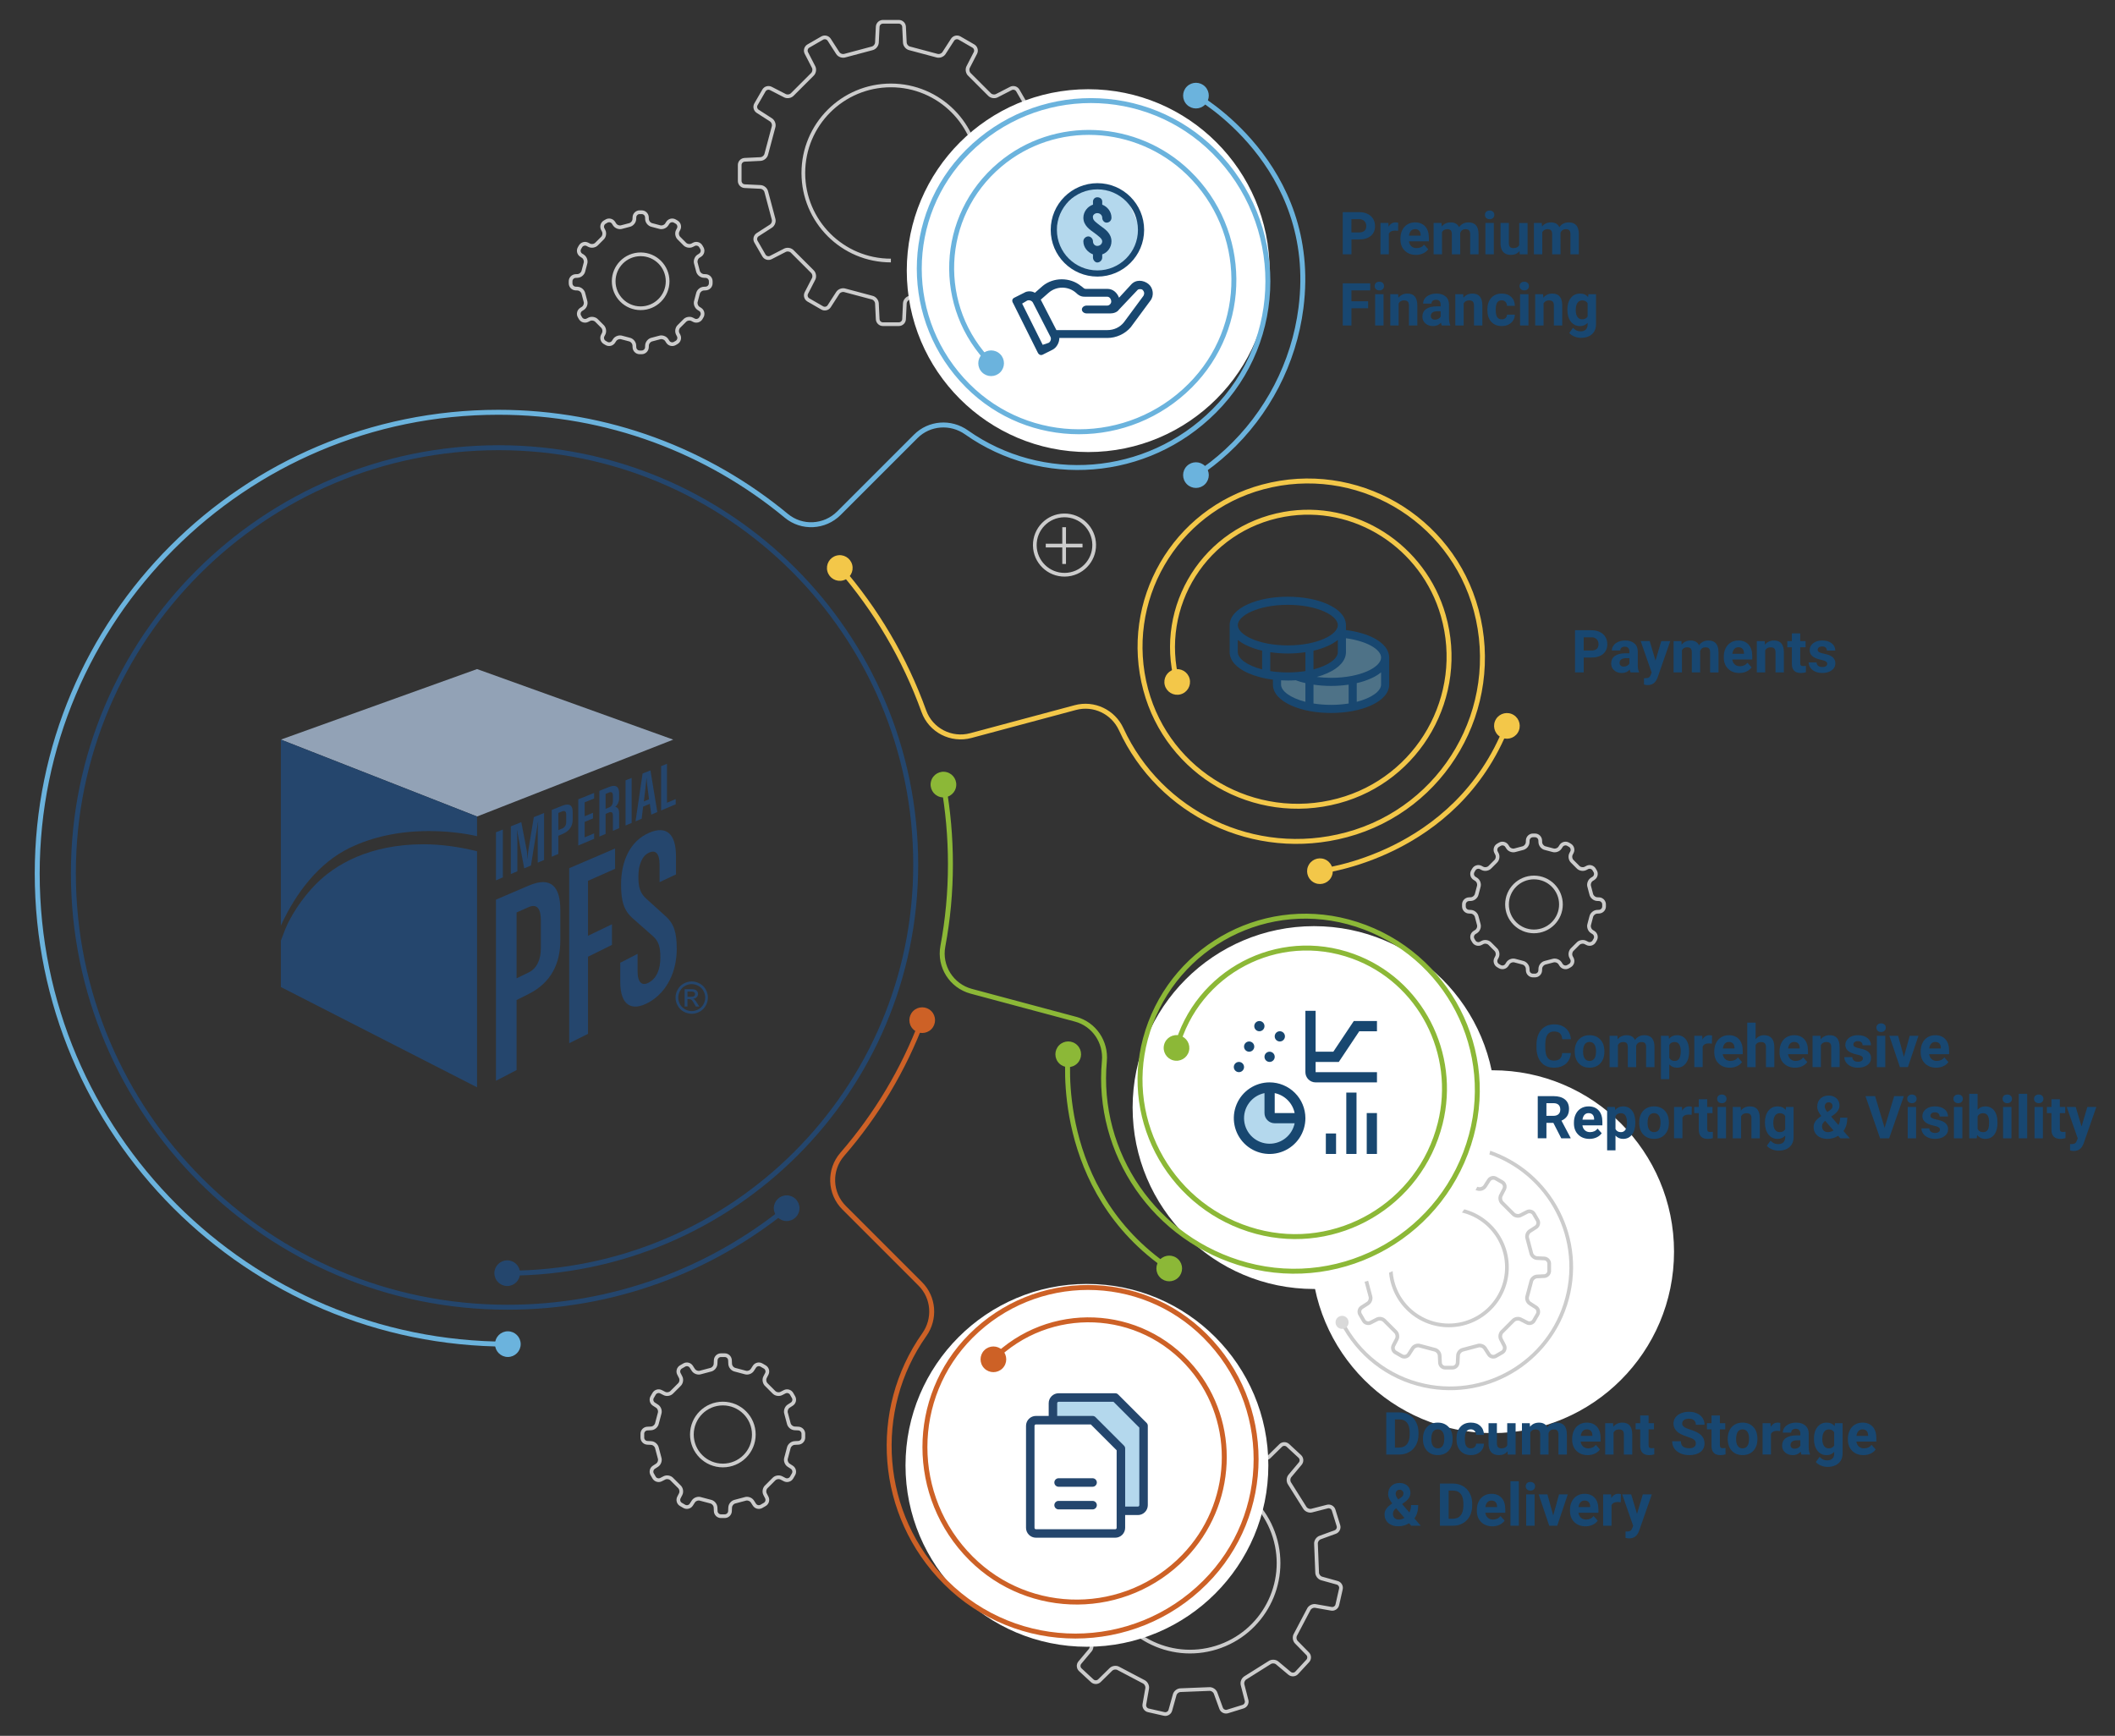 <?xml version="1.0" encoding="utf-8"?>
<!-- Generator: Adobe Illustrator 27.3.1, SVG Export Plug-In . SVG Version: 6.00 Build 0)  -->
<svg version="1.1" id="Layer_1" xmlns="http://www.w3.org/2000/svg" xmlns:xlink="http://www.w3.org/1999/xlink" x="0px" y="0px"
	 width="1711.3px" height="1404.52px" viewBox="0 0 1711.3 1404.52" style="enable-background:new 0 0 1711.3 1404.52;"
	 xml:space="preserve">
<rect x="0" y="0" width="1711.3" height="1404.52" fill="#333333" stroke="none"/>
<style type="text/css">
	.st0{fill:none;stroke:#CCCCCC;stroke-width:3;stroke-miterlimit:10;}
	.st1{fill:#FFFFFF;stroke:#FFFFFF;stroke-width:3;stroke-miterlimit:10;}
	.st2{fill:none;stroke:#24466D;stroke-width:4;stroke-miterlimit:10;}
	.st3{fill:none;stroke:#F3C749;stroke-width:4;stroke-miterlimit:10;}
	.st4{fill:none;stroke:#CD6126;stroke-width:4;stroke-miterlimit:10;}
	.st5{fill:none;stroke:#8CB837;stroke-width:4;stroke-miterlimit:10;}
	.st6{fill:none;stroke:#6BB3DD;stroke-width:4;stroke-miterlimit:10;}
	.st7{fill:#F3C749;}
	.st8{fill:#CD6126;}
	.st9{fill:#8CB837;}
	.st10{fill:#6BB3DD;}
	.st11{fill:#24466D;}
	.st12{fill:#184771;}
	.st13{fill:#D9D9D9;}
	.st14{opacity:0.5;fill:#6BB3DD;}
	.st15{fill:#184770;}
	.st16{fill-rule:evenodd;clip-rule:evenodd;fill:#184770;}
	.st17{fill-rule:evenodd;clip-rule:evenodd;fill:none;stroke:#184770;stroke-width:5;stroke-miterlimit:10;}
	.st18{fill:#92A2B6;}
	.st19{fill:#25466D;}
</style>
<g>
	<g>
		<path class="st0" d="M1080.39,1239.59c2.07-0.75,3.23-3.09,2.57-5.19l-3.9-12.59c-0.65-2.1-2.93-3.37-5.06-2.82l-12.65,3.26
			c-2.13,0.55-4.72-0.59-5.75-2.53l-12.09-19.24c-1.31-1.77-1.23-4.59,0.19-6.28l8.38-9.99c1.41-1.69,1.25-4.29-0.37-5.78
			l-9.67-8.95c-1.61-1.49-4.22-1.46-5.79,0.08l-9.33,9.15c-1.57,1.54-4.38,1.85-6.25,0.68l-20.1-10.59
			c-2.02-0.88-3.35-3.37-2.97-5.54l2.27-12.87c0.38-2.17-1.06-4.34-3.21-4.82l-12.85-2.91c-2.15-0.49-4.38,0.85-4.97,2.97
			l-3.5,12.57c-0.59,2.12-2.87,3.79-5.07,3.7l-22.7,0.91c-2.19,0.25-4.59-1.24-5.34-3.31l-4.47-12.27
			c-0.75-2.07-3.09-3.23-5.19-2.57l-12.59,3.9c-2.1,0.65-3.37,2.93-2.82,5.06l3.26,12.65c0.55,2.13-0.59,4.72-2.53,5.75
			l-19.24,12.09c-1.77,1.31-4.59,1.23-6.28-0.19l-9.99-8.38c-1.69-1.41-4.29-1.25-5.78,0.37l-8.95,9.68
			c-1.49,1.61-1.46,4.22,0.08,5.79l9.15,9.33c1.54,1.57,1.85,4.38,0.68,6.25l-10.59,20.1c-0.88,2.02-3.37,3.35-5.54,2.97
			l-12.86-2.27c-2.17-0.38-4.34,1.06-4.82,3.21l-2.91,12.85c-0.49,2.15,0.85,4.38,2.97,4.97l12.57,3.5c2.12,0.59,3.79,2.87,3.7,5.07
			l0.91,22.7c0.25,2.19-1.24,4.59-3.31,5.34l-12.27,4.47c-2.07,0.75-3.23,3.09-2.57,5.19l3.9,12.59c0.65,2.1,2.93,3.37,5.06,2.82
			l12.65-3.26c2.13-0.55,4.72,0.59,5.75,2.53l12.09,19.24c1.31,1.77,1.23,4.59-0.19,6.28l-8.38,9.99c-1.41,1.69-1.25,4.29,0.37,5.78
			l9.67,8.95c1.61,1.49,4.22,1.46,5.79-0.08l9.33-9.15c1.57-1.54,4.38-1.85,6.25-0.68l20.1,10.58c2.02,0.88,3.35,3.37,2.97,5.54
			l-2.27,12.87c-0.38,2.17,1.06,4.34,3.21,4.82l12.85,2.91c2.15,0.49,4.38-0.85,4.97-2.97l3.5-12.57c0.59-2.12,2.87-3.79,5.07-3.7
			l22.7-0.91c2.19-0.25,4.59,1.24,5.34,3.31l4.47,12.27c0.75,2.07,3.09,3.23,5.19,2.57l12.59-3.9c2.1-0.65,3.37-2.93,2.82-5.06
			l-3.26-12.65c-0.55-2.13,0.59-4.72,2.53-5.75l19.24-12.09c1.77-1.31,4.59-1.23,6.28,0.19l9.99,8.38c1.69,1.41,4.29,1.25,5.78-0.37
			l8.95-9.67c1.49-1.61,1.46-4.22-0.08-5.79l-9.15-9.33c-1.54-1.57-1.85-4.38-0.68-6.25l10.59-20.1c0.88-2.02,3.37-3.35,5.54-2.97
			l12.86,2.27c2.17,0.38,4.34-1.06,4.82-3.21l2.91-12.85c0.49-2.15-0.85-4.38-2.97-4.97l-12.57-3.5c-2.12-0.59-3.79-2.87-3.7-5.07
			l-0.91-22.7c-0.25-2.19,1.24-4.59,3.31-5.34L1080.39,1239.59z M984.09,1333.12c-37.77,11.71-77.89-9.42-89.6-47.19
			c-11.71-37.77,9.42-77.89,47.19-89.6c37.77-11.71,77.89,9.42,89.6,47.19C1043,1281.29,1021.87,1321.41,984.09,1333.12z"/>
	</g>
</g>
<circle class="st1" cx="1207.71" cy="1012.77" r="145.29"/>
<path class="st0" d="M1193.91,929.34c52.96,11.42,86.63,63.61,75.2,116.57c-11.42,52.96-63.61,86.63-116.57,75.2
	c-29.92-6.45-53.68-25.92-66.63-51.18"/>
<g>
	<g>
		<path class="st0" d="M1249.51,1032.53c2.2-0.11,4-1.99,4-4.19v-5.91c0-2.2-1.8-4.09-4-4.19l-5.83-0.28
			c-2.2-0.11-4.33-1.96-4.74-4.12l-3.13-11.78c-0.73-2.08,0.19-4.75,2.04-5.94l4.9-3.15c1.85-1.19,2.46-3.72,1.36-5.63l-2.96-5.12
			c-1.1-1.91-3.6-2.64-5.56-1.63l-5.19,2.67c-1.96,1.01-4.73,0.47-6.17-1.2l-8.62-8.62c-1.67-1.44-2.21-4.21-1.2-6.17l2.67-5.19
			c1.01-1.96,0.27-4.46-1.63-5.56l-5.12-2.96c-1.91-1.1-4.44-0.49-5.63,1.36l-3.15,4.9c-1.19,1.85-3.86,2.77-5.94,2.04l-11.78-3.13
			c-2.16-0.41-4.02-2.55-4.12-4.74l-0.28-5.83c-0.11-2.2-1.99-4-4.19-4h-5.91c-2.2,0-4.09,1.8-4.19,4l-0.28,5.83
			c-0.11,2.2-1.96,4.33-4.12,4.74l-11.78,3.13c-2.08,0.73-4.75-0.19-5.94-2.04l-3.15-4.9c-1.19-1.85-3.72-2.46-5.63-1.36l-5.12,2.96
			c-1.91,1.1-2.64,3.6-1.63,5.56l2.67,5.19c1.01,1.96,0.47,4.73-1.2,6.17l-8.62,8.62c-1.44,1.67-4.21,2.21-6.17,1.2l-5.19-2.67
			c-1.96-1.01-4.46-0.27-5.56,1.63l-2.96,5.12c-1.1,1.91-0.49,4.44,1.36,5.63l4.9,3.15c1.85,1.19,2.77,3.86,2.04,5.94l-3.13,11.78
			c-0.41,2.16-2.55,4.02-4.74,4.12l-5.83,0.28c-2.2,0.11-4,1.99-4,4.19v5.91c0,2.2,1.8,4.09,4,4.19l5.83,0.28
			c2.2,0.11,4.33,1.96,4.74,4.12l3.13,11.78c0.73,2.08-0.19,4.75-2.04,5.94l-4.9,3.15c-1.85,1.19-2.46,3.72-1.36,5.63l2.96,5.12
			c1.1,1.91,3.6,2.64,5.56,1.63l5.19-2.67c1.96-1.01,4.73-0.47,6.17,1.2l8.62,8.62c1.67,1.44,2.21,4.21,1.2,6.17l-2.67,5.19
			c-1.01,1.96-0.27,4.46,1.63,5.56l5.12,2.96c1.91,1.1,4.44,0.49,5.63-1.36l3.15-4.9c1.19-1.85,3.86-2.77,5.94-2.04l11.78,3.13
			c2.16,0.41,4.02,2.55,4.12,4.74l0.28,5.83c0.11,2.2,1.99,4,4.19,4h5.91c2.2,0,4.09-1.8,4.19-4l0.28-5.83
			c0.11-2.2,1.96-4.33,4.12-4.74l11.78-3.13c2.08-0.73,4.75,0.19,5.94,2.04l3.15,4.9c1.19,1.85,3.72,2.46,5.63,1.36l5.12-2.96
			c1.91-1.1,2.64-3.6,1.63-5.56l-2.67-5.19c-1.01-1.96-0.47-4.73,1.2-6.17l8.61-8.62c1.44-1.67,4.21-2.21,6.17-1.2l5.19,2.67
			c1.96,1.01,4.46,0.27,5.56-1.63l2.96-5.12c1.1-1.91,0.49-4.44-1.36-5.63l-4.9-3.15c-1.85-1.19-2.77-3.86-2.04-5.94l3.13-11.78
			c0.41-2.16,2.55-4.02,4.74-4.12L1249.51,1032.53z M1172.26,1072.41c-25.98,0-47.04-21.06-47.04-47.04
			c0-25.98,21.06-47.04,47.04-47.04c25.98,0,47.04,21.06,47.04,47.04C1219.3,1051.35,1198.24,1072.41,1172.26,1072.41z"/>
	</g>
</g>
<circle class="st1" cx="1063.22" cy="896.16" r="145.29"/>
<g>
	<g>
		<path class="st0" d="M839.18,150.63c2.2-0.11,4-1.99,4-4.19v-12.95c0-2.2-1.8-4.09-4-4.19l-12.82-0.62
			c-2.2-0.11-4.33-1.96-4.75-4.12l-5.77-21.64c-0.73-2.08,0.19-4.75,2.04-5.94l10.77-6.94c1.85-1.19,2.46-3.72,1.36-5.63
			l-6.48-11.22c-1.1-1.91-3.6-2.64-5.56-1.63l-11.41,5.87c-1.96,1.01-4.73,0.47-6.17-1.2l-15.83-15.83
			c-1.67-1.44-2.21-4.21-1.2-6.17l5.87-11.41c1.01-1.96,0.27-4.46-1.63-5.56l-11.22-6.48c-1.91-1.1-4.44-0.49-5.63,1.36l-6.94,10.78
			c-1.19,1.85-3.86,2.77-5.94,2.04l-21.64-5.77c-2.16-0.41-4.02-2.55-4.12-4.74l-0.62-12.82c-0.11-2.2-1.99-4-4.19-4h-12.95
			c-2.2,0-4.09,1.8-4.19,4l-0.62,12.82c-0.11,2.2-1.96,4.33-4.12,4.74l-21.63,5.77c-2.08,0.73-4.75-0.19-5.94-2.04l-6.94-10.78
			c-1.19-1.85-3.72-2.46-5.63-1.36l-11.22,6.48c-1.91,1.1-2.64,3.6-1.63,5.56l5.87,11.41c1.01,1.96,0.47,4.73-1.2,6.17l-15.83,15.83
			c-1.44,1.67-4.21,2.21-6.17,1.2l-11.41-5.87c-1.96-1.01-4.46-0.27-5.56,1.63l-6.48,11.22c-1.1,1.91-0.49,4.44,1.36,5.63
			l10.78,6.94c1.85,1.19,2.77,3.86,2.04,5.94l-5.77,21.64c-0.41,2.16-2.55,4.02-4.74,4.12l-12.82,0.62c-2.2,0.11-4,1.99-4,4.19
			v12.95c0,2.2,1.8,4.09,4,4.19l12.82,0.62c2.2,0.11,4.33,1.96,4.74,4.12l5.77,21.64c0.73,2.08-0.19,4.75-2.04,5.94l-10.78,6.94
			c-1.85,1.19-2.46,3.72-1.36,5.63l6.48,11.22c1.1,1.91,3.6,2.64,5.56,1.63l11.41-5.87c1.96-1.01,4.73-0.47,6.17,1.2l15.83,15.83
			c1.67,1.44,2.21,4.21,1.2,6.17l-5.87,11.42c-1.01,1.96-0.27,4.46,1.63,5.56l11.22,6.48c1.91,1.1,4.44,0.49,5.63-1.36l6.94-10.78
			c1.19-1.85,3.86-2.77,5.94-2.04l21.63,5.77c2.16,0.41,4.02,2.55,4.12,4.74l0.62,12.82c0.11,2.2,1.99,4,4.19,4h12.95
			c2.2,0,4.09-1.8,4.19-4l0.62-12.82c0.11-2.2,1.96-4.33,4.12-4.74l21.64-5.77c2.08-0.73,4.75,0.19,5.94,2.04l6.94,10.78
			c1.19,1.85,3.72,2.46,5.63,1.36l11.22-6.48c1.91-1.1,2.64-3.6,1.63-5.56l-5.87-11.42c-1.01-1.96-0.47-4.73,1.2-6.17l15.83-15.83
			c1.44-1.67,4.21-2.21,6.17-1.2l11.41,5.87c1.96,1.01,4.46,0.27,5.56-1.63l6.48-11.22c1.1-1.91,0.49-4.44-1.36-5.63l-10.78-6.94
			c-1.85-1.19-2.77-3.86-2.04-5.94l5.77-21.64c0.41-2.16,2.55-4.02,4.74-4.12L839.18,150.63z M720.84,210.8
			c-39.12,0-70.84-31.72-70.84-70.84c0-39.12,31.72-70.84,70.84-70.84c39.12,0,70.84,31.72,70.84,70.84"/>
	</g>
</g>
<circle class="st1" cx="879.46" cy="1185.64" r="145.29"/>
<circle class="st1" cx="880.48" cy="218.98" r="145.29"/>
<path class="st2" d="M636.49,977.58c-61.64,50.1-140.26,80.13-225.88,80.13c-193.98,0-351.24-157.26-351.24-351.24
	c0-190.1,154.11-344.22,344.22-344.22c186.3,0,337.33,151.03,337.33,337.33c0,182.58-148.01,330.58-330.58,330.58"/>
<path class="st3" d="M679.49,459.58c29.33,33.77,52.57,72.96,68.02,115.88c5.56,15.45,22.13,23.97,37.99,19.72l84.59-22.67
	c15-4.02,30.61,3.44,37.1,17.55c31.23,67.86,107.69,105.38,182.28,85.39c79.17-21.21,126.15-102.59,104.94-181.76
	c-20.15-75.21-97.46-119.84-172.67-99.69c-71.45,19.14-113.85,92.59-94.71,164.03c18.19,67.88,87.96,108.16,155.83,89.97
	c65.14-17.45,103.52-84.91,84.93-150c-15.98-55.95-71.49-92.03-128.78-81.84c-63.83,11.36-102.98,74.43-86.57,135.7"/>
<path class="st4" d="M746.19,825.44c-15.08,40.09-37.13,76.77-64.69,108.55c-10.91,12.59-10.27,31.45,1.51,43.23l61.63,61.63
	c11.02,11.02,12.25,28.31,3.26,41.04c-43.04,60.97-37.28,145.85,17.28,200.42c57.95,57.95,151.92,57.95,209.87,0
	c55.06-55.06,55.06-144.32,0-199.38c-52.3-52.3-137.11-52.3-189.41,0c-49.69,49.69-49.69,130.25,0,179.94
	c47.68,47.68,125.29,47.2,172.37-1.45c40.46-41.82,43.96-107.93,6.48-152.45c-41.75-49.6-115.95-51.97-160.8-7.12"/>
<path class="st5" d="M763.35,634.82c3.72,20.93,5.67,42.48,5.67,64.48c0,22.68-2.11,44.86-6.13,66.37
	c-3.04,16.26,7,32.1,22.98,36.38l84.36,22.6c15.06,4.03,24.76,18.39,23.35,33.91c-6.79,74.32,40.64,144.96,115.18,164.93
	c79.17,21.21,160.54-25.77,181.75-104.94c20.15-75.21-24.48-152.52-99.69-172.67c-71.45-19.14-144.89,23.26-164.03,94.71
	c-18.19,67.88,22.09,137.64,89.97,155.83c65.14,17.45,132.11-21.77,148.55-87.44c14.13-56.45-15.9-115.45-70.61-135.26
	c-60.96-22.08-126.4,12.97-142.82,74.24"/>
<path class="st6" d="M410.91,1087.57c-210.31,0-380.8-170.49-380.8-380.8c0-206.11,167.08-373.19,373.19-373.19
	c88.53,0,169.71,31.46,232.98,83.8c12.55,10.38,30.98,9.39,42.5-2.13l62.17-62.17c11.02-11.02,28.31-12.25,41.04-3.26
	c60.97,43.04,145.85,37.28,200.42-17.28c57.95-57.95,57.95-151.92,0-209.87c-55.06-55.06-144.32-55.06-199.38,0
	c-52.3,52.3-52.3,137.11,0,189.41c49.69,49.69,130.25,49.69,179.94,0c47.68-47.68,47.2-125.29-1.45-172.37
	c-41.82-40.46-107.93-43.96-152.45-6.48c-49.6,41.75-51.97,115.95-7.12,160.8"/>
<g>
	<path class="st7" d="M962.53,549.09c1.48,5.54-1.8,11.23-7.34,12.72c-5.54,1.48-11.23-1.8-12.72-7.34
		c-1.48-5.54,1.8-11.23,7.34-12.72C955.36,540.27,961.05,543.55,962.53,549.09z"/>
</g>
<g>
	<path class="st7" d="M689.52,456.89c1.48,5.54-1.8,11.23-7.34,12.72c-5.54,1.48-11.23-1.8-12.72-7.34
		c-1.48-5.54,1.8-11.23,7.34-12.72C682.35,448.06,688.04,451.35,689.52,456.89z"/>
</g>
<g>
	<path class="st8" d="M811.13,1107.19c-4.06,4.06-10.63,4.06-14.69,0c-4.06-4.06-4.06-10.63,0-14.69c4.06-4.06,10.63-4.06,14.69,0
		C815.19,1096.56,815.19,1103.14,811.13,1107.19z"/>
</g>
<g>
	<path class="st8" d="M753.53,832.78c-4.06,4.06-10.63,4.06-14.69,0c-4.06-4.06-4.06-10.63,0-14.69c4.06-4.06,10.63-4.06,14.69,0
		C757.59,822.15,757.59,828.73,753.53,832.78z"/>
</g>
<g>
	<path class="st9" d="M961.98,850.59c-1.48,5.54-7.18,8.83-12.72,7.34c-5.54-1.48-8.83-7.18-7.34-12.72
		c1.48-5.54,7.18-8.83,12.72-7.34C960.18,839.36,963.46,845.05,961.98,850.59z"/>
</g>
<g>
	<path class="st9" d="M773.39,637.51c-1.48,5.54-7.18,8.83-12.72,7.34c-5.54-1.48-8.83-7.18-7.34-12.72
		c1.48-5.54,7.18-8.83,12.72-7.34C771.59,626.28,774.88,631.97,773.39,637.51z"/>
</g>
<circle class="st10" cx="410.91" cy="1087.57" r="10.39"/>
<circle class="st11" cx="410.4" cy="1030.16" r="10.39"/>
<circle class="st11" cx="636.5" cy="977.58" r="10.39"/>
<g>
	<path class="st10" d="M809.29,286.57c4.06,4.06,4.06,10.63,0,14.69c-4.06,4.06-10.63,4.06-14.69,0c-4.06-4.06-4.06-10.63,0-14.69
		C798.66,282.52,805.23,282.52,809.29,286.57z"/>
</g>
<g>
	<path class="st9" d="M871.68,845.7c4.06,4.06,4.06,10.63,0,14.69c-4.06,4.06-10.63,4.06-14.69,0c-4.06-4.06-4.06-10.63,0-14.69
		C861.05,841.64,867.62,841.64,871.68,845.7z"/>
</g>
<g>
	<path class="st9" d="M953.4,1018.99c4.06,4.06,4.06,10.63,0,14.69c-4.06,4.06-10.63,4.06-14.69,0c-4.06-4.06-4.06-10.63,0-14.69
		C942.77,1014.94,949.34,1014.94,953.4,1018.99z"/>
</g>
<path class="st5" d="M864.33,853.04c0,0-12.49,109.75,81.72,173.3"/>
<g>
	<g>
		<path class="st12" d="M1093.49,193.75v12.02h-7.03v-34.12h13.31c2.56,0,4.82,0.47,6.76,1.41s3.44,2.27,4.49,4s1.57,3.69,1.57,5.89
			c0,3.34-1.14,5.98-3.43,7.91s-5.46,2.89-9.5,2.89H1093.49z M1093.49,188.05h6.28c1.86,0,3.28-0.44,4.25-1.31s1.46-2.12,1.46-3.75
			c0-1.67-0.49-3.02-1.48-4.05s-2.34-1.56-4.08-1.59h-6.45V188.05z"/>
		<path class="st12" d="M1131.22,186.76c-0.92-0.12-1.73-0.19-2.44-0.19c-2.56,0-4.24,0.87-5.04,2.6v16.59h-6.77v-25.36h6.4
			l0.19,3.02c1.36-2.33,3.24-3.49,5.65-3.49c0.75,0,1.45,0.1,2.11,0.3L1131.22,186.76z"/>
		<path class="st12" d="M1145.71,206.24c-3.72,0-6.75-1.14-9.08-3.42s-3.5-5.32-3.5-9.12v-0.66c0-2.55,0.49-4.82,1.48-6.83
			s2.38-3.55,4.18-4.64s3.86-1.63,6.18-1.63c3.47,0,6.2,1.09,8.19,3.28s2.99,5.29,2.99,9.3v2.77h-16.15
			c0.22,1.66,0.88,2.98,1.98,3.98s2.5,1.5,4.18,1.5c2.61,0,4.65-0.95,6.12-2.84l3.33,3.73c-1.02,1.44-2.39,2.56-4.12,3.36
			S1147.82,206.24,1145.71,206.24z M1144.93,185.4c-1.34,0-2.43,0.46-3.27,1.37s-1.37,2.21-1.61,3.91h9.42v-0.54
			c-0.03-1.51-0.44-2.67-1.22-3.5C1147.48,185.81,1146.37,185.4,1144.93,185.4z"/>
		<path class="st12" d="M1166.33,180.41l0.21,2.84c1.8-2.2,4.23-3.3,7.29-3.3c3.27,0,5.51,1.29,6.73,3.87
			c1.78-2.58,4.32-3.87,7.62-3.87c2.75,0,4.8,0.8,6.14,2.4s2.02,4.01,2.02,7.23v16.2h-6.8V189.6c0-1.44-0.28-2.49-0.84-3.15
			s-1.55-1-2.98-1c-2.03,0-3.44,0.97-4.22,2.91l0.02,17.41h-6.77v-16.15c0-1.47-0.29-2.53-0.87-3.19s-1.56-0.98-2.95-0.98
			c-1.92,0-3.31,0.8-4.17,2.39v17.93h-6.77v-25.36H1166.33z"/>
		<path class="st12" d="M1201.49,173.85c0-1.02,0.34-1.85,1.02-2.51s1.61-0.98,2.78-0.98c1.16,0,2.08,0.33,2.77,0.98
			s1.03,1.49,1.03,2.51c0,1.03-0.35,1.88-1.04,2.53s-1.61,0.98-2.75,0.98s-2.06-0.33-2.75-0.98S1201.49,174.88,1201.49,173.85z
			 M1208.68,205.77h-6.8v-25.36h6.8V205.77z"/>
		<path class="st12" d="M1229.45,203.19c-1.67,2.03-3.98,3.05-6.94,3.05c-2.72,0-4.79-0.78-6.22-2.34s-2.16-3.85-2.19-6.87v-16.62
			h6.77v16.4c0,2.64,1.2,3.97,3.61,3.97c2.3,0,3.88-0.8,4.73-2.39v-17.97h6.8v25.36h-6.38L1229.45,203.19z"/>
		<path class="st12" d="M1247.47,180.41l0.21,2.84c1.8-2.2,4.23-3.3,7.29-3.3c3.27,0,5.51,1.29,6.73,3.87
			c1.78-2.58,4.32-3.87,7.62-3.87c2.75,0,4.8,0.8,6.14,2.4s2.02,4.01,2.02,7.23v16.2h-6.8V189.6c0-1.44-0.28-2.49-0.84-3.15
			s-1.55-1-2.98-1c-2.03,0-3.44,0.97-4.22,2.91l0.02,17.41h-6.77v-16.15c0-1.47-0.29-2.53-0.87-3.19s-1.56-0.98-2.95-0.98
			c-1.92,0-3.31,0.8-4.17,2.39v17.93h-6.77v-25.36H1247.47z"/>
		<path class="st12" d="M1106.99,249.42h-13.5v13.95h-7.03v-34.12h22.22v5.7h-15.19v8.81h13.5V249.42z"/>
		<path class="st12" d="M1112.26,231.45c0-1.02,0.34-1.85,1.02-2.51s1.61-0.98,2.78-0.98c1.16,0,2.08,0.33,2.77,0.98
			s1.03,1.49,1.03,2.51c0,1.03-0.35,1.88-1.04,2.53s-1.61,0.98-2.75,0.98s-2.06-0.33-2.75-0.98S1112.26,232.48,1112.26,231.45z
			 M1119.46,263.37h-6.8v-25.36h6.8V263.37z"/>
		<path class="st12" d="M1131.27,238.01l0.21,2.93c1.81-2.27,4.24-3.4,7.29-3.4c2.69,0,4.69,0.79,6,2.37s1.98,3.94,2.02,7.08v16.38
			h-6.77v-16.22c0-1.44-0.31-2.48-0.94-3.13s-1.66-0.97-3.12-0.97c-1.91,0-3.34,0.81-4.29,2.44v17.88h-6.77v-25.36H1131.27z"/>
		<path class="st12" d="M1166.61,263.37c-0.31-0.61-0.54-1.37-0.68-2.27c-1.64,1.83-3.77,2.74-6.4,2.74c-2.48,0-4.54-0.72-6.18-2.16
			s-2.45-3.25-2.45-5.44c0-2.69,1-4.75,2.99-6.19s4.87-2.16,8.64-2.18h3.12v-1.45c0-1.17-0.3-2.11-0.9-2.81s-1.55-1.05-2.85-1.05
			c-1.14,0-2.04,0.27-2.68,0.82s-0.97,1.3-0.97,2.25h-6.77c0-1.47,0.45-2.83,1.36-4.08s2.19-2.23,3.84-2.94s3.52-1.07,5.58-1.07
			c3.12,0,5.61,0.79,7.44,2.36s2.75,3.78,2.75,6.62v10.99c0.02,2.41,0.35,4.23,1.01,5.46v0.4H1166.61z M1161.01,258.66
			c1,0,1.92-0.22,2.77-0.67s1.47-1.04,1.88-1.79v-4.36h-2.53c-3.39,0-5.2,1.17-5.41,3.52l-0.02,0.4c0,0.84,0.3,1.54,0.89,2.09
			S1159.98,258.66,1161.01,258.66z"/>
		<path class="st12" d="M1183.89,238.01l0.21,2.93c1.81-2.27,4.24-3.4,7.29-3.4c2.69,0,4.69,0.79,6,2.37s1.98,3.94,2.02,7.08v16.38
			h-6.77v-16.22c0-1.44-0.31-2.48-0.94-3.13s-1.66-0.97-3.12-0.97c-1.91,0-3.34,0.81-4.29,2.44v17.88h-6.77v-25.36H1183.89z"/>
		<path class="st12" d="M1215.08,258.38c1.25,0,2.27-0.34,3.05-1.03s1.19-1.6,1.22-2.74h6.35c-0.02,1.72-0.48,3.29-1.41,4.72
			s-2.18,2.54-3.79,3.33s-3.37,1.18-5.31,1.18c-3.62,0-6.48-1.15-8.58-3.46s-3.14-5.49-3.14-9.55v-0.45c0-3.91,1.04-7.02,3.12-9.35
			s4.93-3.49,8.55-3.49c3.17,0,5.71,0.9,7.63,2.71s2.89,4.21,2.92,7.21h-6.35c-0.03-1.32-0.44-2.39-1.22-3.22
			c-0.78-0.83-1.81-1.24-3.09-1.24c-1.58,0-2.77,0.58-3.57,1.73s-1.21,3.02-1.21,5.6v0.71c0,2.61,0.4,4.49,1.2,5.63
			C1212.25,257.81,1213.46,258.38,1215.08,258.38z"/>
		<path class="st12" d="M1229.52,231.45c0-1.02,0.34-1.85,1.02-2.51s1.61-0.98,2.78-0.98c1.16,0,2.08,0.33,2.77,0.98
			s1.03,1.49,1.03,2.51c0,1.03-0.35,1.88-1.04,2.53s-1.61,0.98-2.75,0.98s-2.06-0.33-2.75-0.98S1229.52,232.48,1229.52,231.45z
			 M1236.72,263.37h-6.8v-25.36h6.8V263.37z"/>
		<path class="st12" d="M1248.53,238.01l0.21,2.93c1.81-2.27,4.24-3.4,7.29-3.4c2.69,0,4.69,0.79,6,2.37s1.98,3.94,2.02,7.08v16.38
			h-6.77v-16.22c0-1.44-0.31-2.48-0.94-3.13s-1.66-0.97-3.12-0.97c-1.91,0-3.34,0.81-4.29,2.44v17.88h-6.77v-25.36H1248.53z"/>
		<path class="st12" d="M1268.19,250.5c0-3.89,0.93-7.02,2.78-9.4s4.35-3.56,7.49-3.56c2.78,0,4.95,0.95,6.49,2.86l0.28-2.39h6.14
			v24.52c0,2.22-0.5,4.15-1.51,5.79s-2.43,2.89-4.25,3.75s-3.97,1.29-6.42,1.29c-1.86,0-3.67-0.37-5.44-1.11s-3.1-1.7-4.01-2.87
			l3-4.12c1.69,1.89,3.73,2.84,6.14,2.84c1.8,0,3.2-0.48,4.2-1.44s1.5-2.32,1.5-4.09v-1.36c-1.56,1.77-3.62,2.65-6.16,2.65
			c-3.05,0-5.51-1.19-7.39-3.57s-2.82-5.54-2.82-9.48V250.5z M1274.97,251.01c0,2.3,0.46,4.1,1.38,5.41
			c0.92,1.31,2.19,1.96,3.8,1.96c2.06,0,3.54-0.77,4.43-2.32v-10.68c-0.91-1.55-2.37-2.32-4.38-2.32c-1.62,0-2.9,0.67-3.83,2
			S1274.97,248.36,1274.97,251.01z"/>
	</g>
</g>
<g>
	<g>
		<path class="st0" d="M646.01,1167.4c2.2-0.11,4-1.99,4-4.19v-3.15c0-2.2-1.8-4.09-4-4.19l-3.09-0.15
			c-2.2-0.11-4.33-1.96-4.74-4.12l-2.1-7.91c-0.73-2.08,0.19-4.75,2.04-5.94l2.59-1.67c1.85-1.19,2.46-3.72,1.36-5.63l-1.58-2.73
			c-1.1-1.91-3.6-2.64-5.56-1.63l-2.75,1.41c-1.96,1.01-4.73,0.47-6.17-1.2l-5.79-5.79c-1.67-1.44-2.21-4.21-1.2-6.17l1.41-2.75
			c1.01-1.96,0.27-4.46-1.64-5.56l-2.73-1.58c-1.91-1.1-4.44-0.49-5.63,1.36l-1.67,2.59c-1.19,1.85-3.86,2.77-5.94,2.04l-7.91-2.1
			c-2.16-0.41-4.02-2.55-4.12-4.74l-0.15-3.09c-0.11-2.2-1.99-4-4.19-4h-3.15c-2.2,0-4.09,1.8-4.19,4l-0.15,3.09
			c-0.11,2.2-1.96,4.33-4.12,4.74l-7.92,2.1c-2.08,0.73-4.75-0.19-5.94-2.04l-1.67-2.59c-1.19-1.85-3.72-2.46-5.63-1.36l-2.73,1.58
			c-1.91,1.1-2.64,3.6-1.63,5.56l1.41,2.75c1.01,1.96,0.47,4.73-1.2,6.17l-5.79,5.79c-1.44,1.67-4.21,2.21-6.17,1.2l-2.75-1.41
			c-1.96-1.01-4.46-0.27-5.56,1.64l-1.58,2.73c-1.1,1.91-0.49,4.44,1.36,5.63l2.59,1.67c1.85,1.19,2.77,3.86,2.04,5.94l-2.1,7.92
			c-0.41,2.16-2.55,4.02-4.74,4.12l-3.09,0.15c-2.2,0.11-4,1.99-4,4.19v3.15c0,2.2,1.8,4.09,4,4.19l3.09,0.15
			c2.2,0.11,4.33,1.96,4.74,4.12l2.1,7.91c0.73,2.08-0.19,4.75-2.04,5.94l-2.59,1.67c-1.85,1.19-2.46,3.72-1.36,5.63l1.58,2.73
			c1.1,1.91,3.6,2.64,5.56,1.63l2.75-1.41c1.96-1.01,4.73-0.47,6.17,1.2l5.79,5.79c1.67,1.44,2.21,4.21,1.2,6.17l-1.41,2.75
			c-1.01,1.96-0.27,4.46,1.63,5.56l2.73,1.58c1.91,1.1,4.44,0.49,5.63-1.36l1.67-2.59c1.19-1.85,3.86-2.77,5.94-2.04l7.92,2.1
			c2.16,0.41,4.02,2.55,4.12,4.74l0.15,3.09c0.11,2.2,1.99,4,4.19,4h3.15c2.2,0,4.09-1.8,4.19-4l0.15-3.09
			c0.11-2.2,1.96-4.33,4.12-4.74l7.91-2.1c2.08-0.73,4.75,0.19,5.94,2.04l1.67,2.59c1.19,1.85,3.72,2.46,5.63,1.36l2.73-1.58
			c1.91-1.1,2.64-3.6,1.64-5.56l-1.41-2.75c-1.01-1.96-0.47-4.73,1.2-6.17l5.79-5.79c1.44-1.67,4.21-2.21,6.17-1.2l2.75,1.41
			c1.96,1.01,4.46,0.27,5.56-1.63l1.58-2.73c1.1-1.91,0.49-4.44-1.36-5.63l-2.59-1.67c-1.85-1.19-2.77-3.86-2.04-5.94l2.1-7.91
			c0.41-2.16,2.55-4.02,4.74-4.12L646.01,1167.4z"/>
	</g>
</g>
<circle class="st0" cx="584.88" cy="1160.7" r="25.06"/>
<g>
	
		<ellipse transform="matrix(1 -0.013 0.013 1 -5.449 10.795)" class="st0" cx="861.02" cy="441.43" rx="24.02" ry="24.01"/>
	<line class="st0" x1="861.02" y1="426.57" x2="861.02" y2="456.31"/>
	<line class="st0" x1="846.15" y1="441.44" x2="875.9" y2="441.44"/>
</g>
<path class="st13" d="M1080.75,1068.83c0.61-2.85,3.42-4.66,6.27-4.05c2.85,0.61,4.66,3.42,4.05,6.27
	c-0.61,2.85-3.42,4.66-6.27,4.05C1081.94,1074.49,1080.13,1071.68,1080.75,1068.83z"/>
<g>
	<g>
		<path class="st0" d="M571.08,233.44c2.2-0.11,4-1.99,4-4.19v-1.71c0-2.2-1.8-4.09-4-4.19l-1.66-0.08
			c-2.2-0.11-4.33-1.96-4.74-4.12l-1.56-5.9c-0.73-2.08,0.19-4.75,2.04-5.94l1.39-0.89c1.85-1.19,2.46-3.72,1.36-5.63l-0.86-1.48
			c-1.1-1.91-3.6-2.64-5.56-1.63l-1.47,0.76c-1.96,1.01-4.73,0.47-6.17-1.2l-4.31-4.31c-1.67-1.44-2.21-4.21-1.2-6.17l0.76-1.47
			c1.01-1.96,0.27-4.46-1.63-5.56l-1.48-0.86c-1.91-1.1-4.44-0.49-5.63,1.36l-0.89,1.39c-1.19,1.85-3.86,2.77-5.94,2.04l-5.9-1.56
			c-2.16-0.41-4.02-2.55-4.12-4.74l-0.08-1.65c-0.11-2.2-1.99-4-4.19-4h-1.71c-2.2,0-4.09,1.8-4.19,4l-0.08,1.65
			c-0.11,2.2-1.96,4.33-4.12,4.74l-5.9,1.56c-2.08,0.73-4.75-0.19-5.94-2.04l-0.89-1.39c-1.19-1.85-3.72-2.46-5.63-1.36l-1.48,0.86
			c-1.91,1.1-2.64,3.6-1.63,5.56l0.76,1.47c1.01,1.96,0.47,4.73-1.2,6.17l-4.31,4.31c-1.44,1.67-4.21,2.21-6.17,1.2l-1.47-0.76
			c-1.96-1.01-4.46-0.27-5.56,1.64l-0.86,1.48c-1.1,1.91-0.49,4.44,1.36,5.63l1.39,0.89c1.85,1.19,2.77,3.86,2.04,5.94l-1.56,5.9
			c-0.41,2.16-2.55,4.02-4.74,4.12l-1.66,0.08c-2.2,0.11-4,1.99-4,4.19v1.71c0,2.2,1.8,4.09,4,4.19l1.66,0.08
			c2.2,0.11,4.33,1.96,4.74,4.12l1.56,5.9c0.73,2.08-0.19,4.75-2.04,5.94l-1.39,0.89c-1.85,1.19-2.46,3.72-1.36,5.63l0.86,1.48
			c1.1,1.91,3.6,2.64,5.56,1.63l1.47-0.76c1.96-1.01,4.73-0.47,6.17,1.2l4.31,4.31c1.67,1.44,2.21,4.21,1.2,6.17l-0.76,1.47
			c-1.01,1.96-0.27,4.46,1.63,5.56l1.48,0.86c1.91,1.1,4.44,0.49,5.63-1.36l0.89-1.39c1.19-1.85,3.86-2.77,5.94-2.04l5.9,1.56
			c2.16,0.41,4.02,2.55,4.12,4.74l0.08,1.66c0.11,2.2,1.99,4,4.19,4h1.71c2.2,0,4.09-1.8,4.19-4l0.08-1.66
			c0.11-2.2,1.96-4.33,4.12-4.74l5.9-1.56c2.08-0.73,4.75,0.19,5.94,2.04l0.89,1.39c1.19,1.85,3.72,2.46,5.63,1.36l1.48-0.86
			c1.91-1.1,2.64-3.6,1.64-5.56l-0.76-1.47c-1.01-1.96-0.47-4.73,1.2-6.17l4.31-4.31c1.44-1.67,4.21-2.21,6.17-1.2l1.48,0.76
			c1.96,1.01,4.46,0.27,5.56-1.63l0.86-1.48c1.1-1.91,0.49-4.44-1.36-5.63l-1.39-0.89c-1.85-1.19-2.77-3.86-2.04-5.94l1.56-5.9
			c0.41-2.16,2.55-4.02,4.74-4.12L571.08,233.44z"/>
	</g>
</g>
<circle class="st0" cx="518.37" cy="227.59" r="21.82"/>
<g>
	<g>
		<path class="st0" d="M1293.89,737.65c2.2-0.11,4-1.99,4-4.19v-1.71c0-2.2-1.8-4.09-4-4.19l-1.66-0.08
			c-2.2-0.11-4.33-1.96-4.74-4.12l-1.56-5.9c-0.73-2.08,0.19-4.75,2.04-5.94l1.39-0.89c1.85-1.19,2.46-3.72,1.36-5.63l-0.86-1.48
			c-1.1-1.91-3.6-2.64-5.56-1.63l-1.47,0.76c-1.96,1.01-4.73,0.47-6.17-1.2l-4.31-4.31c-1.67-1.44-2.21-4.21-1.2-6.17l0.76-1.47
			c1.01-1.96,0.27-4.46-1.64-5.56l-1.48-0.86c-1.91-1.1-4.44-0.49-5.63,1.36l-0.89,1.39c-1.19,1.85-3.86,2.77-5.94,2.04l-5.9-1.56
			c-2.16-0.41-4.02-2.55-4.12-4.74l-0.08-1.65c-0.11-2.2-1.99-4-4.19-4h-1.71c-2.2,0-4.09,1.8-4.19,4l-0.08,1.65
			c-0.11,2.2-1.96,4.33-4.12,4.74l-5.9,1.56c-2.08,0.73-4.75-0.19-5.94-2.04l-0.89-1.39c-1.19-1.85-3.72-2.46-5.63-1.36l-1.48,0.86
			c-1.91,1.1-2.64,3.6-1.63,5.56l0.76,1.47c1.01,1.96,0.47,4.73-1.2,6.17l-4.31,4.31c-1.44,1.67-4.21,2.21-6.17,1.2l-1.47-0.76
			c-1.96-1.01-4.46-0.27-5.56,1.64l-0.86,1.48c-1.1,1.91-0.49,4.44,1.36,5.63l1.39,0.89c1.85,1.19,2.77,3.86,2.04,5.94l-1.56,5.9
			c-0.41,2.16-2.55,4.02-4.74,4.12l-1.66,0.08c-2.2,0.11-4,1.99-4,4.19v1.71c0,2.2,1.8,4.09,4,4.19l1.66,0.08
			c2.2,0.11,4.33,1.96,4.74,4.12l1.56,5.9c0.73,2.08-0.19,4.75-2.04,5.94l-1.39,0.89c-1.85,1.19-2.46,3.72-1.36,5.63l0.86,1.48
			c1.1,1.91,3.6,2.64,5.56,1.63l1.47-0.76c1.96-1.01,4.73-0.47,6.17,1.2l4.31,4.31c1.67,1.44,2.21,4.21,1.2,6.17l-0.76,1.47
			c-1.01,1.96-0.27,4.46,1.63,5.56l1.48,0.86c1.91,1.1,4.44,0.49,5.63-1.36l0.89-1.39c1.19-1.85,3.86-2.77,5.94-2.04l5.9,1.56
			c2.16,0.41,4.02,2.55,4.12,4.74l0.08,1.66c0.11,2.2,1.99,4,4.19,4h1.71c2.2,0,4.09-1.8,4.19-4l0.08-1.66
			c0.11-2.2,1.96-4.33,4.12-4.74l5.9-1.56c2.08-0.73,4.75,0.19,5.94,2.04l0.89,1.39c1.19,1.85,3.72,2.46,5.63,1.36l1.48-0.86
			c1.91-1.1,2.64-3.6,1.64-5.56l-0.76-1.47c-1.01-1.96-0.47-4.73,1.2-6.17l4.31-4.31c1.44-1.67,4.21-2.21,6.17-1.2l1.48,0.76
			c1.96,1.01,4.46,0.27,5.56-1.63l0.86-1.48c1.1-1.91,0.49-4.44-1.36-5.63l-1.39-0.89c-1.85-1.19-2.77-3.86-2.04-5.94l1.56-5.9
			c0.41-2.16,2.55-4.02,4.74-4.12L1293.89,737.65z"/>
	</g>
</g>
<circle class="st0" cx="1241.18" cy="731.8" r="21.82"/>
<g>
	<g>
		<path class="st12" d="M1281.42,532.05v12.02h-7.03v-34.13h13.31c2.56,0,4.82,0.47,6.76,1.41c1.95,0.94,3.44,2.27,4.49,4
			s1.57,3.69,1.57,5.89c0,3.34-1.14,5.98-3.43,7.91s-5.46,2.89-9.5,2.89H1281.42z M1281.42,526.35h6.28c1.86,0,3.28-0.44,4.25-1.31
			s1.46-2.12,1.46-3.75c0-1.67-0.49-3.02-1.48-4.05s-2.34-1.56-4.08-1.59h-6.45V526.35z"/>
		<path class="st12" d="M1319.34,544.07c-0.31-0.61-0.54-1.37-0.68-2.27c-1.64,1.83-3.77,2.74-6.4,2.74c-2.48,0-4.54-0.72-6.18-2.16
			s-2.45-3.25-2.45-5.44c0-2.69,1-4.75,2.99-6.19s4.87-2.16,8.64-2.18h3.12v-1.45c0-1.17-0.3-2.11-0.9-2.81s-1.55-1.05-2.85-1.05
			c-1.14,0-2.04,0.27-2.68,0.82s-0.97,1.3-0.97,2.25h-6.77c0-1.47,0.45-2.83,1.36-4.08s2.19-2.23,3.84-2.94s3.52-1.07,5.58-1.07
			c3.12,0,5.61,0.79,7.44,2.36s2.75,3.78,2.75,6.62v10.99c0.02,2.41,0.35,4.23,1.01,5.46v0.4H1319.34z M1313.74,539.36
			c1,0,1.92-0.22,2.77-0.67s1.47-1.04,1.88-1.79v-4.36h-2.53c-3.39,0-5.2,1.17-5.41,3.52l-0.02,0.4c0,0.84,0.3,1.54,0.89,2.09
			S1312.71,539.36,1313.74,539.36z"/>
		<path class="st12" d="M1339.5,534.48l4.69-15.77h7.27l-10.2,29.3l-0.56,1.34c-1.52,3.31-4.02,4.97-7.5,4.97
			c-0.98,0-1.98-0.15-3-0.45v-5.13l1.03,0.02c1.28,0,2.24-0.2,2.87-0.59s1.13-1.04,1.49-1.95l0.8-2.09l-8.88-25.43h7.29
			L1339.5,534.48z"/>
		<path class="st12" d="M1360.47,518.71l0.21,2.84c1.8-2.2,4.23-3.3,7.29-3.3c3.27,0,5.51,1.29,6.73,3.87
			c1.78-2.58,4.32-3.87,7.62-3.87c2.75,0,4.8,0.8,6.14,2.4s2.02,4.01,2.02,7.23v16.2h-6.8V527.9c0-1.44-0.28-2.49-0.84-3.15
			s-1.55-1-2.98-1c-2.03,0-3.44,0.97-4.22,2.91l0.02,17.41h-6.77v-16.15c0-1.47-0.29-2.53-0.87-3.19s-1.56-0.98-2.95-0.98
			c-1.92,0-3.31,0.8-4.17,2.39v17.93h-6.77v-25.36H1360.47z"/>
		<path class="st12" d="M1407.35,544.54c-3.72,0-6.75-1.14-9.08-3.42s-3.5-5.32-3.5-9.12v-0.66c0-2.55,0.49-4.82,1.48-6.83
			s2.38-3.55,4.18-4.64s3.86-1.63,6.18-1.63c3.47,0,6.2,1.09,8.19,3.28s2.99,5.29,2.99,9.3v2.77h-16.15
			c0.22,1.66,0.88,2.98,1.98,3.98s2.5,1.5,4.18,1.5c2.61,0,4.65-0.95,6.12-2.84l3.33,3.73c-1.02,1.44-2.39,2.56-4.12,3.36
			S1409.46,544.54,1407.35,544.54z M1406.58,523.7c-1.34,0-2.43,0.46-3.27,1.37s-1.37,2.21-1.61,3.91h9.42v-0.54
			c-0.03-1.51-0.44-2.67-1.22-3.5C1409.12,524.12,1408.01,523.7,1406.58,523.7z"/>
		<path class="st12" d="M1427.86,518.71l0.21,2.93c1.81-2.27,4.24-3.4,7.29-3.4c2.69,0,4.69,0.79,6,2.37s1.98,3.94,2.02,7.08v16.38
			h-6.77v-16.22c0-1.44-0.31-2.48-0.94-3.13s-1.66-0.97-3.12-0.97c-1.91,0-3.34,0.81-4.29,2.44v17.88h-6.77v-25.36H1427.86z"/>
		<path class="st12" d="M1456.61,512.48v6.23h4.34v4.97h-4.34v12.66c0,0.94,0.18,1.61,0.54,2.02s1.05,0.61,2.06,0.61
			c0.75,0,1.41-0.05,1.99-0.16v5.13c-1.33,0.41-2.7,0.61-4.1,0.61c-4.75,0-7.17-2.4-7.27-7.2v-13.66h-3.7v-4.97h3.7v-6.23H1456.61z"
			/>
		<path class="st12" d="M1478.46,537.06c0-0.83-0.41-1.48-1.23-1.96s-2.14-0.9-3.95-1.28c-6.03-1.27-9.05-3.83-9.05-7.69
			c0-2.25,0.93-4.13,2.8-5.64s4.31-2.26,7.32-2.26c3.22,0,5.79,0.76,7.72,2.27s2.89,3.48,2.89,5.91h-6.77c0-0.97-0.31-1.77-0.94-2.4
			s-1.6-0.95-2.93-0.95c-1.14,0-2.02,0.26-2.65,0.77s-0.94,1.17-0.94,1.97c0,0.75,0.36,1.36,1.07,1.82s1.91,0.86,3.6,1.2
			s3.11,0.71,4.27,1.14c3.58,1.31,5.37,3.59,5.37,6.82c0,2.31-0.99,4.18-2.98,5.61s-4.55,2.14-7.69,2.14
			c-2.12,0-4.01-0.38-5.66-1.14s-2.94-1.8-3.88-3.12s-1.41-2.75-1.41-4.28h6.42c0.06,1.2,0.51,2.12,1.34,2.77s1.94,0.96,3.33,0.96
			c1.3,0,2.28-0.25,2.94-0.74S1478.46,537.86,1478.46,537.06z"/>
	</g>
</g>
<g>
	<g>
		<path class="st12" d="M1271.02,852.06c-0.27,3.67-1.62,6.56-4.07,8.67s-5.67,3.16-9.67,3.16c-4.38,0-7.82-1.47-10.32-4.42
			s-3.76-6.99-3.76-12.13v-2.09c0-3.28,0.58-6.17,1.73-8.67s2.81-4.42,4.96-5.75s4.64-2,7.49-2c3.94,0,7.11,1.05,9.52,3.16
			s3.8,5.07,4.17,8.88h-7.03c-0.17-2.2-0.79-3.8-1.84-4.79s-2.66-1.49-4.82-1.49c-2.34,0-4.1,0.84-5.26,2.52s-1.76,4.29-1.79,7.82
			v2.58c0,3.69,0.56,6.38,1.68,8.09s2.88,2.55,5.29,2.55c2.17,0,3.79-0.5,4.86-1.49s1.68-2.53,1.84-4.61H1271.02z"/>
		<path class="st12" d="M1274.13,850.51c0-2.52,0.48-4.76,1.45-6.73s2.36-3.49,4.18-4.57s3.93-1.62,6.34-1.62
			c3.42,0,6.21,1.05,8.38,3.14s3.37,4.94,3.62,8.53l0.05,1.73c0,3.89-1.09,7.01-3.26,9.36s-5.09,3.53-8.74,3.53
			s-6.57-1.17-8.75-3.52s-3.27-5.53-3.27-9.56V850.51z M1280.91,850.99c0,2.41,0.45,4.25,1.36,5.53s2.2,1.91,3.89,1.91
			c1.64,0,2.92-0.63,3.84-1.89s1.38-3.27,1.38-6.04c0-2.36-0.46-4.19-1.38-5.49s-2.22-1.95-3.89-1.95c-1.66,0-2.94,0.64-3.84,1.94
			S1280.91,848.29,1280.91,850.99z"/>
		<path class="st12" d="M1308.68,838.07l0.21,2.84c1.8-2.2,4.23-3.3,7.29-3.3c3.27,0,5.51,1.29,6.73,3.87
			c1.78-2.58,4.32-3.87,7.62-3.87c2.75,0,4.8,0.8,6.14,2.4s2.02,4.01,2.02,7.23v16.2h-6.8v-16.17c0-1.44-0.28-2.49-0.84-3.15
			s-1.55-1-2.98-1c-2.03,0-3.44,0.97-4.22,2.91l0.02,17.41h-6.77v-16.15c0-1.47-0.29-2.53-0.87-3.19s-1.56-0.98-2.95-0.98
			c-1.92,0-3.31,0.8-4.17,2.39v17.93h-6.77v-25.36H1308.68z"/>
		<path class="st12" d="M1366.71,850.98c0,3.91-0.89,7.04-2.66,9.39s-4.17,3.53-7.18,3.53c-2.56,0-4.63-0.89-6.21-2.67v11.95h-6.77
			v-35.11h6.28l0.23,2.48c1.64-1.97,3.78-2.95,6.42-2.95c3.12,0,5.55,1.16,7.29,3.47s2.6,5.5,2.6,9.56V850.98z M1359.94,850.49
			c0-2.36-0.42-4.18-1.25-5.46s-2.05-1.92-3.64-1.92c-2.12,0-3.59,0.81-4.38,2.44v10.38c0.83,1.67,2.3,2.51,4.43,2.51
			C1358.32,858.44,1359.94,855.79,1359.94,850.49z"/>
		<path class="st12" d="M1385.16,844.42c-0.92-0.12-1.73-0.19-2.44-0.19c-2.56,0-4.24,0.87-5.04,2.6v16.59h-6.77v-25.36h6.4
			l0.19,3.02c1.36-2.33,3.24-3.49,5.65-3.49c0.75,0,1.45,0.1,2.11,0.3L1385.16,844.42z"/>
		<path class="st12" d="M1399.64,863.9c-3.72,0-6.75-1.14-9.08-3.42s-3.5-5.32-3.5-9.12v-0.66c0-2.55,0.49-4.82,1.48-6.83
			s2.38-3.55,4.18-4.64s3.86-1.63,6.18-1.63c3.47,0,6.2,1.09,8.19,3.28s2.99,5.29,2.99,9.3v2.77h-16.15
			c0.22,1.66,0.88,2.98,1.98,3.98s2.5,1.5,4.18,1.5c2.61,0,4.65-0.95,6.12-2.84l3.33,3.73c-1.02,1.44-2.39,2.56-4.12,3.36
			S1401.75,863.9,1399.64,863.9z M1398.87,843.06c-1.34,0-2.43,0.46-3.27,1.37s-1.37,2.21-1.61,3.91h9.42v-0.54
			c-0.03-1.51-0.44-2.67-1.22-3.5C1401.41,843.47,1400.3,843.06,1398.87,843.06z"/>
		<path class="st12" d="M1420.52,840.83c1.8-2.16,4.05-3.23,6.77-3.23c5.5,0,8.29,3.2,8.37,9.59v16.24h-6.77v-16.05
			c0-1.45-0.31-2.53-0.94-3.22s-1.66-1.04-3.12-1.04c-1.98,0-3.42,0.77-4.31,2.3v18.02h-6.77v-36h6.77V840.83z"/>
		<path class="st12" d="M1452.45,863.9c-3.72,0-6.75-1.14-9.08-3.42s-3.5-5.32-3.5-9.12v-0.66c0-2.55,0.49-4.82,1.48-6.83
			s2.38-3.55,4.18-4.64s3.86-1.63,6.18-1.63c3.47,0,6.2,1.09,8.19,3.28s2.99,5.29,2.99,9.3v2.77h-16.15
			c0.22,1.66,0.88,2.98,1.98,3.98s2.5,1.5,4.18,1.5c2.61,0,4.65-0.95,6.12-2.84l3.33,3.73c-1.02,1.44-2.39,2.56-4.12,3.36
			S1454.55,863.9,1452.45,863.9z M1451.67,843.06c-1.34,0-2.43,0.46-3.27,1.37s-1.37,2.21-1.61,3.91h9.42v-0.54
			c-0.03-1.51-0.44-2.67-1.22-3.5C1454.22,843.47,1453.11,843.06,1451.67,843.06z"/>
		<path class="st12" d="M1472.95,838.07l0.21,2.93c1.81-2.27,4.24-3.4,7.29-3.4c2.69,0,4.69,0.79,6,2.37s1.98,3.94,2.02,7.08v16.38
			h-6.77v-16.22c0-1.44-0.31-2.48-0.94-3.13s-1.66-0.97-3.12-0.97c-1.91,0-3.34,0.81-4.29,2.44v17.88h-6.77v-25.36H1472.95z"/>
		<path class="st12" d="M1507.34,856.42c0-0.83-0.41-1.48-1.23-1.96s-2.14-0.9-3.95-1.28c-6.03-1.27-9.05-3.83-9.05-7.69
			c0-2.25,0.93-4.13,2.8-5.64s4.31-2.26,7.32-2.26c3.22,0,5.79,0.76,7.72,2.27s2.89,3.48,2.89,5.91h-6.77c0-0.97-0.31-1.77-0.94-2.4
			s-1.6-0.95-2.93-0.95c-1.14,0-2.02,0.26-2.65,0.77s-0.94,1.17-0.94,1.97c0,0.75,0.36,1.36,1.07,1.82s1.91,0.86,3.6,1.2
			s3.11,0.71,4.27,1.14c3.58,1.31,5.37,3.59,5.37,6.82c0,2.31-0.99,4.18-2.98,5.61s-4.55,2.14-7.69,2.14
			c-2.12,0-4.01-0.38-5.66-1.14s-2.94-1.8-3.88-3.12s-1.41-2.75-1.41-4.28h6.42c0.06,1.2,0.51,2.12,1.34,2.77s1.94,0.96,3.33,0.96
			c1.3,0,2.28-0.25,2.94-0.74S1507.34,857.22,1507.34,856.42z"/>
		<path class="st12" d="M1518.23,831.51c0-1.02,0.34-1.85,1.02-2.51s1.61-0.98,2.78-0.98c1.16,0,2.08,0.33,2.77,0.98
			s1.03,1.49,1.03,2.51c0,1.03-0.35,1.88-1.04,2.53s-1.61,0.98-2.75,0.98s-2.06-0.33-2.75-0.98S1518.23,832.54,1518.23,831.51z
			 M1525.43,863.43h-6.8v-25.36h6.8V863.43z"/>
		<path class="st12" d="M1540.5,855.15l4.71-17.09h7.08l-8.55,25.36h-6.47l-8.55-25.36h7.08L1540.5,855.15z"/>
		<path class="st12" d="M1566.63,863.9c-3.72,0-6.75-1.14-9.08-3.42s-3.5-5.32-3.5-9.12v-0.66c0-2.55,0.49-4.82,1.48-6.83
			s2.38-3.55,4.18-4.64s3.86-1.63,6.18-1.63c3.47,0,6.2,1.09,8.19,3.28s2.99,5.29,2.99,9.3v2.77h-16.15
			c0.22,1.66,0.88,2.98,1.98,3.98s2.5,1.5,4.18,1.5c2.61,0,4.65-0.95,6.12-2.84l3.33,3.73c-1.02,1.44-2.39,2.56-4.12,3.36
			S1568.74,863.9,1566.63,863.9z M1565.86,843.06c-1.34,0-2.43,0.46-3.27,1.37s-1.37,2.21-1.61,3.91h9.42v-0.54
			c-0.03-1.51-0.44-2.67-1.22-3.5C1568.41,843.47,1567.3,843.06,1565.86,843.06z"/>
		<path class="st12" d="M1256.86,908.53h-5.6v12.49h-7.03V886.9h12.68c4.03,0,7.14,0.9,9.33,2.7s3.28,4.34,3.28,7.62
			c0,2.33-0.5,4.27-1.51,5.82s-2.54,2.79-4.58,3.71l7.38,13.95v0.33h-7.55L1256.86,908.53z M1251.26,902.84h5.67
			c1.77,0,3.13-0.45,4.1-1.35s1.45-2.14,1.45-3.71c0-1.61-0.46-2.88-1.37-3.8s-2.32-1.38-4.21-1.38h-5.65V902.84z"/>
		<path class="st12" d="M1286.09,921.5c-3.72,0-6.75-1.14-9.08-3.42s-3.5-5.32-3.5-9.12v-0.66c0-2.55,0.49-4.82,1.48-6.83
			s2.38-3.55,4.18-4.64s3.86-1.63,6.18-1.63c3.47,0,6.2,1.09,8.19,3.28s2.99,5.29,2.99,9.3v2.77h-16.15
			c0.22,1.66,0.88,2.98,1.98,3.98s2.5,1.5,4.18,1.5c2.61,0,4.65-0.95,6.12-2.84l3.33,3.73c-1.02,1.44-2.39,2.56-4.12,3.36
			S1288.2,921.5,1286.09,921.5z M1285.31,900.66c-1.34,0-2.43,0.46-3.27,1.37s-1.37,2.21-1.61,3.91h9.42v-0.54
			c-0.03-1.51-0.44-2.67-1.22-3.5S1286.75,900.66,1285.31,900.66z"/>
		<path class="st12" d="M1323.19,908.58c0,3.91-0.89,7.04-2.66,9.39s-4.17,3.53-7.18,3.53c-2.56,0-4.63-0.89-6.21-2.67v11.95h-6.77
			v-35.11h6.28l0.23,2.48c1.64-1.97,3.78-2.95,6.42-2.95c3.12,0,5.55,1.16,7.29,3.47s2.6,5.5,2.6,9.56V908.58z M1316.41,908.09
			c0-2.36-0.42-4.18-1.25-5.46s-2.05-1.92-3.64-1.92c-2.12,0-3.59,0.81-4.38,2.44v10.38c0.83,1.67,2.3,2.51,4.43,2.51
			C1314.8,916.03,1316.41,913.39,1316.41,908.09z"/>
		<path class="st12" d="M1326.33,908.11c0-2.52,0.48-4.76,1.45-6.73s2.36-3.49,4.18-4.57s3.93-1.62,6.34-1.62
			c3.42,0,6.21,1.05,8.38,3.14s3.37,4.94,3.62,8.53l0.05,1.73c0,3.89-1.09,7.01-3.26,9.36s-5.09,3.53-8.74,3.53
			s-6.57-1.17-8.75-3.52s-3.27-5.53-3.27-9.56V908.11z M1333.1,908.59c0,2.41,0.45,4.25,1.36,5.53s2.2,1.91,3.89,1.91
			c1.64,0,2.92-0.63,3.84-1.89s1.38-3.27,1.38-6.04c0-2.36-0.46-4.19-1.38-5.49s-2.22-1.95-3.89-1.95c-1.66,0-2.94,0.65-3.84,1.94
			S1333.1,905.89,1333.1,908.59z"/>
		<path class="st12" d="M1368.77,902.02c-0.92-0.12-1.73-0.19-2.44-0.19c-2.56,0-4.24,0.87-5.04,2.6v16.59h-6.77v-25.36h6.4
			l0.19,3.02c1.36-2.33,3.24-3.49,5.65-3.49c0.75,0,1.45,0.1,2.11,0.3L1368.77,902.02z"/>
		<path class="st12" d="M1381.31,889.43v6.23h4.34v4.97h-4.34v12.66c0,0.94,0.18,1.61,0.54,2.02s1.05,0.61,2.06,0.61
			c0.75,0,1.41-0.05,1.99-0.16v5.13c-1.33,0.41-2.7,0.61-4.1,0.61c-4.75,0-7.17-2.4-7.27-7.2v-13.66h-3.7v-4.97h3.7v-6.23H1381.31z"
			/>
		<path class="st12" d="M1389.38,889.1c0-1.02,0.34-1.85,1.02-2.51s1.61-0.98,2.78-0.98c1.16,0,2.08,0.33,2.77,0.98
			s1.03,1.49,1.03,2.51c0,1.03-0.35,1.88-1.04,2.53s-1.61,0.98-2.75,0.98s-2.06-0.33-2.75-0.98S1389.38,890.14,1389.38,889.1z
			 M1396.57,921.03h-6.8v-25.36h6.8V921.03z"/>
		<path class="st12" d="M1408.38,895.67l0.21,2.93c1.81-2.27,4.24-3.4,7.29-3.4c2.69,0,4.69,0.79,6,2.37s1.98,3.94,2.02,7.08v16.38
			h-6.77v-16.22c0-1.44-0.31-2.48-0.94-3.13s-1.66-0.97-3.12-0.97c-1.91,0-3.34,0.81-4.29,2.44v17.88h-6.77v-25.36H1408.38z"/>
		<path class="st12" d="M1428.05,908.16c0-3.89,0.93-7.02,2.78-9.4s4.35-3.56,7.49-3.56c2.78,0,4.95,0.95,6.49,2.86l0.28-2.39h6.14
			v24.52c0,2.22-0.5,4.15-1.51,5.79s-2.43,2.89-4.25,3.75s-3.97,1.29-6.42,1.29c-1.86,0-3.67-0.37-5.44-1.11s-3.1-1.7-4.01-2.87
			l3-4.12c1.69,1.89,3.73,2.84,6.14,2.84c1.8,0,3.2-0.48,4.2-1.44s1.5-2.32,1.5-4.09v-1.36c-1.56,1.77-3.62,2.65-6.16,2.65
			c-3.05,0-5.51-1.19-7.39-3.57s-2.82-5.54-2.82-9.48V908.16z M1434.82,908.66c0,2.3,0.46,4.1,1.38,5.41s2.19,1.96,3.8,1.96
			c2.06,0,3.54-0.77,4.43-2.32v-10.68c-0.91-1.55-2.37-2.32-4.38-2.32c-1.62,0-2.9,0.67-3.83,2S1434.82,906.02,1434.82,908.66z"/>
		<path class="st12" d="M1467.45,911.84c0-1.58,0.44-3.04,1.32-4.38s2.5-2.84,4.86-4.48c-1.02-1.36-1.81-2.64-2.39-3.83
			s-0.87-2.44-0.87-3.74c0-2.66,0.84-4.82,2.52-6.48s3.94-2.5,6.79-2.5c2.55,0,4.64,0.76,6.27,2.27s2.45,3.41,2.45,5.67
			c0,2.72-1.38,5.12-4.12,7.2l-2.62,1.9l5.88,6.84c0.92-1.81,1.38-3.81,1.38-6h5.77c0,4.44-1.02,8.03-3.07,10.78l5.11,5.93h-7.69
			l-1.76-2.02c-2.52,1.66-5.41,2.48-8.67,2.48c-3.38,0-6.08-0.89-8.11-2.66S1467.45,914.73,1467.45,911.84z M1478.93,916.03
			c1.62,0,3.16-0.45,4.62-1.36l-6.73-7.76l-0.49,0.35c-1.39,1.18-2.09,2.58-2.09,4.18c0,1.36,0.43,2.46,1.3,3.31
			S1477.54,916.03,1478.93,916.03z M1476.45,895.32c0,1.17,0.69,2.65,2.06,4.43l1.8-1.2c0.92-0.59,1.56-1.17,1.91-1.73
			s0.53-1.23,0.53-2.02s-0.29-1.46-0.87-2.04s-1.32-0.87-2.23-0.87c-0.97,0-1.75,0.31-2.33,0.94S1476.45,894.28,1476.45,895.32z"/>
		<path class="st12" d="M1524.89,912.57l7.73-25.66h7.83l-11.88,34.12h-7.34l-11.84-34.12h7.8L1524.89,912.57z"/>
		<path class="st12" d="M1543.17,889.1c0-1.02,0.34-1.85,1.02-2.51s1.61-0.98,2.78-0.98c1.16,0,2.08,0.33,2.77,0.98
			s1.03,1.49,1.03,2.51c0,1.03-0.35,1.88-1.04,2.53s-1.61,0.98-2.75,0.98s-2.06-0.33-2.75-0.98S1543.17,890.14,1543.17,889.1z
			 M1550.37,921.03h-6.8v-25.36h6.8V921.03z"/>
		<path class="st12" d="M1569.68,914.02c0-0.83-0.41-1.48-1.23-1.96s-2.14-0.9-3.95-1.28c-6.03-1.27-9.05-3.83-9.05-7.69
			c0-2.25,0.93-4.13,2.8-5.64s4.31-2.26,7.32-2.26c3.22,0,5.79,0.76,7.72,2.27s2.89,3.48,2.89,5.91h-6.77c0-0.97-0.31-1.77-0.94-2.4
			s-1.6-0.95-2.93-0.95c-1.14,0-2.02,0.26-2.65,0.77s-0.94,1.17-0.94,1.97c0,0.75,0.36,1.36,1.07,1.82s1.91,0.86,3.6,1.2
			s3.11,0.71,4.27,1.14c3.58,1.31,5.37,3.59,5.37,6.82c0,2.31-0.99,4.18-2.98,5.61s-4.55,2.14-7.69,2.14
			c-2.12,0-4.01-0.38-5.66-1.14s-2.94-1.8-3.88-3.12s-1.41-2.75-1.41-4.28h6.42c0.06,1.2,0.51,2.12,1.34,2.77s1.94,0.96,3.33,0.96
			c1.3,0,2.28-0.25,2.94-0.74S1569.68,914.82,1569.68,914.02z"/>
		<path class="st12" d="M1580.58,889.1c0-1.02,0.34-1.85,1.02-2.51s1.61-0.98,2.78-0.98c1.16,0,2.08,0.33,2.77,0.98
			s1.03,1.49,1.03,2.51c0,1.03-0.35,1.88-1.04,2.53s-1.61,0.98-2.75,0.98s-2.06-0.33-2.75-0.98S1580.58,890.14,1580.58,889.1z
			 M1587.77,921.03h-6.8v-25.36h6.8V921.03z"/>
		<path class="st12" d="M1616.2,908.58c0,4.06-0.87,7.23-2.6,9.5s-4.16,3.41-7.27,3.41c-2.75,0-4.95-1.05-6.59-3.16l-0.3,2.7h-6.09
			v-36h6.77v12.91c1.56-1.83,3.62-2.74,6.16-2.74c3.09,0,5.52,1.14,7.28,3.41s2.64,5.47,2.64,9.6V908.58z M1609.43,908.09
			c0-2.56-0.41-4.43-1.22-5.61s-2.02-1.77-3.63-1.77c-2.16,0-3.64,0.88-4.45,2.65v10.01c0.83,1.78,2.33,2.67,4.5,2.67
			c2.19,0,3.62-1.08,4.31-3.23C1609.27,911.77,1609.43,910.2,1609.43,908.09z"/>
		<path class="st12" d="M1620.33,889.1c0-1.02,0.34-1.85,1.02-2.51s1.61-0.98,2.78-0.98c1.16,0,2.08,0.33,2.77,0.98
			s1.03,1.49,1.03,2.51c0,1.03-0.35,1.88-1.04,2.53s-1.61,0.98-2.75,0.98s-2.06-0.33-2.75-0.98S1620.33,890.14,1620.33,889.1z
			 M1627.52,921.03h-6.8v-25.36h6.8V921.03z"/>
		<path class="st12" d="M1640.25,921.03h-6.8v-36h6.8V921.03z"/>
		<path class="st12" d="M1645.78,889.1c0-1.02,0.34-1.85,1.02-2.51s1.61-0.98,2.78-0.98c1.16,0,2.08,0.33,2.77,0.98
			s1.03,1.49,1.03,2.51c0,1.03-0.35,1.88-1.04,2.53s-1.61,0.98-2.75,0.98s-2.06-0.33-2.75-0.98S1645.78,890.14,1645.78,889.1z
			 M1652.98,921.03h-6.8v-25.36h6.8V921.03z"/>
		<path class="st12" d="M1666.66,889.43v6.23h4.34v4.97h-4.34v12.66c0,0.94,0.18,1.61,0.54,2.02s1.05,0.61,2.06,0.61
			c0.75,0,1.41-0.05,1.99-0.16v5.13c-1.33,0.41-2.7,0.61-4.1,0.61c-4.75,0-7.17-2.4-7.27-7.2v-13.66h-3.7v-4.97h3.7v-6.23H1666.66z"
			/>
		<path class="st12" d="M1684.24,911.44l4.69-15.77h7.27l-10.2,29.3l-0.56,1.34c-1.52,3.31-4.02,4.97-7.5,4.97
			c-0.98,0-1.98-0.15-3-0.45v-5.13l1.03,0.02c1.28,0,2.24-0.2,2.87-0.59s1.13-1.04,1.49-1.95l0.8-2.09l-8.88-25.43h7.29
			L1684.24,911.44z"/>
	</g>
</g>
<g>
	<g>
		<path class="st12" d="M1121.65,1176.9v-34.12h10.5c3,0,5.68,0.68,8.05,2.03s4.21,3.27,5.54,5.77s1.99,5.32,1.99,8.5v1.57
			c0,3.17-0.65,5.99-1.96,8.46s-3.14,4.38-5.52,5.74s-5.05,2.05-8.04,2.06H1121.65z M1128.68,1148.47v22.78h3.4
			c2.75,0,4.85-0.9,6.3-2.7s2.2-4.37,2.23-7.71v-1.8c0-3.47-0.72-6.1-2.16-7.89s-3.54-2.68-6.3-2.68H1128.68z"/>
		<path class="st12" d="M1151.35,1163.98c0-2.52,0.48-4.76,1.45-6.73s2.36-3.49,4.18-4.57s3.93-1.62,6.34-1.62
			c3.42,0,6.21,1.05,8.38,3.14s3.37,4.94,3.62,8.53l0.05,1.73c0,3.89-1.09,7.01-3.26,9.36s-5.09,3.53-8.74,3.53
			s-6.57-1.17-8.75-3.52s-3.27-5.53-3.27-9.56V1163.98z M1158.12,1164.46c0,2.41,0.45,4.25,1.36,5.53s2.2,1.91,3.89,1.91
			c1.64,0,2.92-0.63,3.84-1.89s1.38-3.27,1.38-6.04c0-2.36-0.46-4.19-1.38-5.49s-2.22-1.95-3.89-1.95c-1.66,0-2.94,0.65-3.84,1.94
			S1158.12,1161.76,1158.12,1164.46z"/>
		<path class="st12" d="M1190.09,1171.9c1.25,0,2.27-0.34,3.05-1.03s1.19-1.6,1.22-2.74h6.35c-0.02,1.72-0.48,3.29-1.41,4.72
			s-2.18,2.54-3.79,3.33s-3.37,1.18-5.31,1.18c-3.62,0-6.48-1.15-8.58-3.46s-3.14-5.49-3.14-9.55v-0.45c0-3.91,1.04-7.02,3.12-9.35
			s4.93-3.49,8.55-3.49c3.17,0,5.71,0.9,7.63,2.71s2.89,4.21,2.92,7.21h-6.35c-0.03-1.32-0.44-2.39-1.22-3.22
			c-0.78-0.83-1.81-1.24-3.09-1.24c-1.58,0-2.77,0.58-3.57,1.73s-1.21,3.02-1.21,5.6v0.71c0,2.61,0.4,4.49,1.2,5.63
			S1188.46,1171.9,1190.09,1171.9z"/>
		<path class="st12" d="M1219.76,1174.32c-1.67,2.03-3.98,3.05-6.94,3.05c-2.72,0-4.79-0.78-6.22-2.34s-2.16-3.85-2.19-6.87v-16.62
			h6.77v16.4c0,2.64,1.2,3.96,3.61,3.96c2.3,0,3.88-0.8,4.73-2.39v-17.97h6.8v25.36h-6.38L1219.76,1174.32z"/>
		<path class="st12" d="M1237.78,1151.54l0.21,2.84c1.8-2.2,4.23-3.3,7.29-3.3c3.27,0,5.51,1.29,6.73,3.87
			c1.78-2.58,4.32-3.87,7.62-3.87c2.75,0,4.8,0.8,6.14,2.4s2.02,4.01,2.02,7.23v16.2h-6.8v-16.17c0-1.44-0.28-2.49-0.84-3.15
			s-1.55-1-2.98-1c-2.03,0-3.44,0.97-4.22,2.91l0.02,17.41h-6.77v-16.15c0-1.47-0.29-2.53-0.87-3.19s-1.56-0.98-2.95-0.98
			c-1.92,0-3.31,0.8-4.17,2.39v17.93h-6.77v-25.36H1237.78z"/>
		<path class="st12" d="M1284.66,1177.37c-3.72,0-6.75-1.14-9.08-3.42s-3.5-5.32-3.5-9.12v-0.66c0-2.55,0.49-4.82,1.48-6.83
			s2.38-3.55,4.18-4.64s3.86-1.63,6.18-1.63c3.47,0,6.2,1.09,8.19,3.28s2.99,5.29,2.99,9.3v2.77h-16.15
			c0.22,1.66,0.88,2.98,1.98,3.98s2.5,1.5,4.18,1.5c2.61,0,4.65-0.95,6.12-2.84l3.33,3.73c-1.02,1.44-2.39,2.56-4.12,3.36
			S1286.77,1177.37,1284.66,1177.37z M1283.89,1156.53c-1.34,0-2.43,0.46-3.27,1.37c-0.84,0.91-1.37,2.21-1.61,3.91h9.42v-0.54
			c-0.03-1.51-0.44-2.67-1.22-3.5S1285.32,1156.53,1283.89,1156.53z"/>
		<path class="st12" d="M1305.17,1151.54l0.21,2.93c1.81-2.27,4.24-3.4,7.29-3.4c2.69,0,4.69,0.79,6,2.37s1.98,3.94,2.02,7.08v16.38
			h-6.77v-16.22c0-1.44-0.31-2.48-0.94-3.13s-1.66-0.97-3.12-0.97c-1.91,0-3.34,0.81-4.29,2.44v17.88h-6.77v-25.36H1305.17z"/>
		<path class="st12" d="M1333.92,1145.3v6.23h4.34v4.97h-4.34v12.66c0,0.94,0.18,1.61,0.54,2.02s1.05,0.61,2.06,0.61
			c0.75,0,1.41-0.05,1.99-0.16v5.13c-1.33,0.41-2.7,0.61-4.1,0.61c-4.75,0-7.17-2.4-7.27-7.2v-13.66h-3.7v-4.97h3.7v-6.23H1333.92z"
			/>
		<path class="st12" d="M1372.13,1167.94c0-1.33-0.47-2.35-1.41-3.06s-2.62-1.46-5.06-2.25s-4.37-1.57-5.79-2.33
			c-3.88-2.09-5.81-4.91-5.81-8.46c0-1.84,0.52-3.49,1.56-4.93s2.53-2.57,4.48-3.39s4.13-1.22,6.55-1.22c2.44,0,4.61,0.44,6.52,1.32
			s3.39,2.13,4.44,3.74s1.58,3.44,1.58,5.48h-7.03c0-1.56-0.49-2.78-1.48-3.64s-2.37-1.3-4.15-1.3c-1.72,0-3.05,0.36-4.01,1.09
			s-1.43,1.68-1.43,2.87c0,1.11,0.56,2.04,1.68,2.79s2.76,1.45,4.93,2.11c4,1.2,6.91,2.7,8.74,4.48s2.74,4,2.74,6.66
			c0,2.95-1.12,5.27-3.35,6.95s-5.24,2.52-9.02,2.52c-2.62,0-5.02-0.48-7.17-1.44s-3.8-2.28-4.93-3.95s-1.7-3.61-1.7-5.81h7.05
			c0,3.77,2.25,5.65,6.75,5.65c1.67,0,2.98-0.34,3.91-1.02S1372.13,1169.16,1372.13,1167.94z"/>
		<path class="st12" d="M1391.6,1145.3v6.23h4.34v4.97h-4.34v12.66c0,0.94,0.18,1.61,0.54,2.02s1.05,0.61,2.06,0.61
			c0.75,0,1.41-0.05,1.99-0.16v5.13c-1.33,0.41-2.7,0.61-4.1,0.61c-4.75,0-7.17-2.4-7.27-7.2v-13.66h-3.7v-4.97h3.7v-6.23H1391.6z"
			/>
		<path class="st12" d="M1397.96,1163.98c0-2.52,0.48-4.76,1.45-6.73s2.36-3.49,4.18-4.57s3.93-1.62,6.34-1.62
			c3.42,0,6.21,1.05,8.38,3.14s3.37,4.94,3.62,8.53l0.05,1.73c0,3.89-1.09,7.01-3.26,9.36s-5.09,3.53-8.74,3.53
			s-6.57-1.17-8.75-3.52s-3.27-5.53-3.27-9.56V1163.98z M1404.73,1164.46c0,2.41,0.45,4.25,1.36,5.53s2.2,1.91,3.89,1.91
			c1.64,0,2.92-0.63,3.84-1.89s1.38-3.27,1.38-6.04c0-2.36-0.46-4.19-1.38-5.49s-2.22-1.95-3.89-1.95c-1.66,0-2.94,0.65-3.84,1.94
			S1404.73,1161.76,1404.73,1164.46z"/>
		<path class="st12" d="M1440.4,1157.89c-0.92-0.12-1.73-0.19-2.44-0.19c-2.56,0-4.24,0.87-5.04,2.6v16.59h-6.77v-25.36h6.4
			l0.19,3.02c1.36-2.33,3.24-3.49,5.65-3.49c0.75,0,1.45,0.1,2.11,0.3L1440.4,1157.89z"/>
		<path class="st12" d="M1457.65,1176.9c-0.31-0.61-0.54-1.37-0.68-2.27c-1.64,1.83-3.77,2.74-6.4,2.74c-2.48,0-4.54-0.72-6.18-2.16
			s-2.45-3.25-2.45-5.44c0-2.69,1-4.75,2.99-6.19s4.87-2.16,8.64-2.18h3.12v-1.45c0-1.17-0.3-2.11-0.9-2.81s-1.55-1.05-2.85-1.05
			c-1.14,0-2.04,0.27-2.68,0.82s-0.97,1.3-0.97,2.25h-6.77c0-1.47,0.45-2.83,1.36-4.08s2.19-2.23,3.84-2.94s3.52-1.07,5.58-1.07
			c3.12,0,5.61,0.79,7.44,2.36s2.75,3.78,2.75,6.62v10.99c0.02,2.41,0.35,4.23,1.01,5.46v0.4H1457.65z M1452.05,1172.19
			c1,0,1.92-0.22,2.77-0.67s1.47-1.04,1.88-1.79v-4.36h-2.53c-3.39,0-5.2,1.17-5.41,3.52l-0.02,0.4c0,0.84,0.3,1.54,0.89,2.09
			S1451.02,1172.19,1452.05,1172.19z"/>
		<path class="st12" d="M1467.71,1164.03c0-3.89,0.93-7.02,2.78-9.4s4.35-3.56,7.49-3.56c2.78,0,4.95,0.95,6.49,2.86l0.28-2.39h6.14
			v24.52c0,2.22-0.5,4.15-1.51,5.79s-2.43,2.89-4.25,3.75s-3.97,1.29-6.42,1.29c-1.86,0-3.67-0.37-5.44-1.11s-3.1-1.7-4.01-2.87
			l3-4.12c1.69,1.89,3.73,2.84,6.14,2.84c1.8,0,3.2-0.48,4.2-1.44s1.5-2.32,1.5-4.09v-1.36c-1.56,1.77-3.62,2.65-6.16,2.65
			c-3.05,0-5.51-1.19-7.39-3.57s-2.82-5.54-2.82-9.48V1164.03z M1474.48,1164.53c0,2.3,0.46,4.1,1.38,5.41s2.19,1.96,3.8,1.96
			c2.06,0,3.54-0.77,4.43-2.32v-10.68c-0.91-1.55-2.37-2.32-4.38-2.32c-1.62,0-2.9,0.67-3.83,2S1474.48,1161.89,1474.48,1164.53z"/>
		<path class="st12" d="M1507.76,1177.37c-3.72,0-6.75-1.14-9.08-3.42s-3.5-5.32-3.5-9.12v-0.66c0-2.55,0.49-4.82,1.48-6.83
			s2.38-3.55,4.18-4.64s3.86-1.63,6.18-1.63c3.47,0,6.2,1.09,8.19,3.28s2.99,5.29,2.99,9.3v2.77h-16.15
			c0.22,1.66,0.88,2.98,1.98,3.98s2.5,1.5,4.18,1.5c2.61,0,4.65-0.95,6.12-2.84l3.33,3.73c-1.02,1.44-2.39,2.56-4.12,3.36
			S1509.87,1177.37,1507.76,1177.37z M1506.99,1156.53c-1.34,0-2.43,0.46-3.27,1.37c-0.84,0.91-1.37,2.21-1.61,3.91h9.42v-0.54
			c-0.03-1.51-0.44-2.67-1.22-3.5S1508.42,1156.53,1506.99,1156.53z"/>
		<path class="st12" d="M1120.27,1225.31c0-1.58,0.44-3.04,1.32-4.38s2.5-2.84,4.86-4.48c-1.02-1.36-1.81-2.64-2.39-3.83
			s-0.87-2.44-0.87-3.74c0-2.66,0.84-4.82,2.52-6.48s3.94-2.5,6.79-2.5c2.55,0,4.64,0.76,6.27,2.27s2.45,3.41,2.45,5.67
			c0,2.72-1.38,5.12-4.12,7.2l-2.62,1.9l5.88,6.84c0.92-1.81,1.38-3.81,1.38-6h5.77c0,4.44-1.02,8.03-3.07,10.78l5.11,5.93h-7.69
			l-1.76-2.02c-2.52,1.66-5.41,2.48-8.67,2.48c-3.38,0-6.08-0.89-8.11-2.66S1120.27,1228.2,1120.27,1225.31z M1131.75,1229.51
			c1.62,0,3.16-0.45,4.62-1.36l-6.73-7.76l-0.49,0.35c-1.39,1.18-2.09,2.58-2.09,4.18c0,1.36,0.43,2.46,1.3,3.31
			C1129.23,1229.08,1130.36,1229.51,1131.75,1229.51z M1129.27,1208.79c0,1.17,0.69,2.65,2.06,4.43l1.8-1.2
			c0.92-0.59,1.56-1.17,1.91-1.73s0.53-1.23,0.53-2.02s-0.29-1.46-0.87-2.04s-1.32-0.87-2.23-0.87c-0.97,0-1.75,0.31-2.33,0.94
			S1129.27,1207.76,1129.27,1208.79z"/>
		<path class="st12" d="M1165.1,1234.5v-34.12h10.5c3,0,5.68,0.68,8.05,2.03s4.21,3.27,5.54,5.77s1.99,5.32,1.99,8.5v1.57
			c0,3.17-0.65,5.99-1.96,8.46s-3.14,4.38-5.52,5.74s-5.05,2.05-8.04,2.06H1165.1z M1172.14,1206.07v22.78h3.4
			c2.75,0,4.85-0.9,6.3-2.7s2.2-4.37,2.23-7.71v-1.8c0-3.47-0.72-6.1-2.16-7.89s-3.54-2.68-6.3-2.68H1172.14z"/>
		<path class="st12" d="M1207.53,1234.97c-3.72,0-6.75-1.14-9.08-3.42s-3.5-5.32-3.5-9.12v-0.66c0-2.55,0.49-4.82,1.48-6.83
			s2.38-3.55,4.18-4.64s3.86-1.63,6.18-1.63c3.47,0,6.2,1.09,8.19,3.28s2.99,5.29,2.99,9.3v2.77h-16.15
			c0.22,1.66,0.88,2.98,1.98,3.98s2.5,1.5,4.18,1.5c2.61,0,4.65-0.95,6.12-2.84l3.33,3.73c-1.02,1.44-2.39,2.56-4.12,3.36
			S1209.64,1234.97,1207.53,1234.97z M1206.75,1214.13c-1.34,0-2.43,0.46-3.27,1.37s-1.37,2.21-1.61,3.91h9.42v-0.54
			c-0.03-1.51-0.44-2.67-1.22-3.5C1209.3,1214.54,1208.19,1214.13,1206.75,1214.13z"/>
		<path class="st12" d="M1228.95,1234.5h-6.8v-36h6.8V1234.5z"/>
		<path class="st12" d="M1234.48,1202.58c0-1.02,0.34-1.85,1.02-2.51s1.61-0.98,2.78-0.98c1.16,0,2.08,0.33,2.77,0.98
			s1.03,1.49,1.03,2.51c0,1.03-0.35,1.88-1.04,2.53s-1.61,0.98-2.75,0.98s-2.06-0.33-2.75-0.98S1234.48,1203.61,1234.48,1202.58z
			 M1241.67,1234.5h-6.8v-25.36h6.8V1234.5z"/>
		<path class="st12" d="M1256.75,1226.22l4.71-17.09h7.08l-8.55,25.36h-6.47l-8.55-25.36h7.08L1256.75,1226.22z"/>
		<path class="st12" d="M1282.88,1234.97c-3.72,0-6.75-1.14-9.08-3.42s-3.5-5.32-3.5-9.12v-0.66c0-2.55,0.49-4.82,1.48-6.83
			s2.38-3.55,4.18-4.64s3.86-1.63,6.18-1.63c3.47,0,6.2,1.09,8.19,3.28s2.99,5.29,2.99,9.3v2.77h-16.15
			c0.22,1.66,0.88,2.98,1.98,3.98s2.5,1.5,4.18,1.5c2.61,0,4.65-0.95,6.12-2.84l3.33,3.73c-1.02,1.44-2.39,2.56-4.12,3.36
			S1284.99,1234.97,1282.88,1234.97z M1282.1,1214.13c-1.34,0-2.43,0.46-3.27,1.37s-1.37,2.21-1.61,3.91h9.42v-0.54
			c-0.03-1.51-0.44-2.67-1.22-3.5C1284.65,1214.54,1283.54,1214.13,1282.1,1214.13z"/>
		<path class="st12" d="M1311.4,1215.49c-0.92-0.12-1.73-0.19-2.44-0.19c-2.56,0-4.24,0.87-5.04,2.6v16.59h-6.77v-25.36h6.4
			l0.19,3.02c1.36-2.33,3.24-3.49,5.65-3.49c0.75,0,1.45,0.1,2.11,0.3L1311.4,1215.49z"/>
		<path class="st12" d="M1324.55,1224.91l4.69-15.77h7.27l-10.2,29.3l-0.56,1.34c-1.52,3.31-4.02,4.97-7.5,4.97
			c-0.98,0-1.98-0.15-3-0.45v-5.13l1.03,0.02c1.28,0,2.24-0.2,2.87-0.59s1.13-1.04,1.49-1.95l0.8-2.09l-8.88-25.43h7.29
			L1324.55,1224.91z"/>
	</g>
</g>
<polygon class="st14" points="851.85,1132.85 851.85,1148.1 884.03,1149.79 906.62,1172.38 906.62,1221.29 923,1222.92 
	925.54,1217.85 927.7,1151.27 901.82,1130.87 "/>
<polygon class="st14" points="1086.4,513.26 1086.4,531.51 1074.84,540.02 1054.46,547.02 1034.08,548.45 1034.08,555.94 
	1044.12,567.86 1077,574.39 1105.25,570.32 1117.47,562.14 1121.07,544.07 1121.07,527.72 1107.63,517.77 "/>
<path class="st11" d="M927.7,1151.27l-22.92-22.92c-0.31-0.33-0.68-0.59-1.09-0.77c-0.41-0.18-0.86-0.27-1.31-0.26h-45.84
	c-2.13,0-4.17,0.85-5.67,2.35s-2.35,3.54-2.35,5.67v10.31H838.2c-2.13,0-4.17,0.85-5.67,2.35s-2.35,3.54-2.35,5.67v82.5
	c0,2.13,0.85,4.17,2.35,5.67c1.5,1.5,3.54,2.35,5.67,2.35h64.17c2.13,0,4.17-0.85,5.67-2.35c1.5-1.5,2.35-3.54,2.35-5.67v-10.31
	h10.31c2.13,0,4.17-0.85,5.67-2.35c1.5-1.5,2.35-3.54,2.35-5.67v-64.17c0.01-0.45-0.08-0.9-0.26-1.31
	C928.29,1151.95,928.03,1151.58,927.7,1151.27L927.7,1151.27z M903.52,1236.19c0,0.3-0.12,0.6-0.34,0.81s-0.51,0.34-0.81,0.34H838.2
	c-0.3,0-0.6-0.12-0.81-0.34s-0.34-0.51-0.34-0.81v-82.5c0-0.3,0.12-0.6,0.34-0.81c0.21-0.21,0.51-0.34,0.81-0.34h44.4l20.91,20.91
	V1236.19z M921.85,1217.85c0,0.3-0.12,0.6-0.34,0.81c-0.21,0.21-0.51,0.34-0.81,0.34H910.4v-46.98c0.01-0.45-0.08-0.9-0.26-1.31
	s-0.44-0.79-0.77-1.09l-22.92-22.92c-0.31-0.33-0.68-0.59-1.09-0.77c-0.41-0.18-0.86-0.27-1.31-0.26h-28.65v-10.31
	c0-0.3,0.12-0.6,0.34-0.81c0.21-0.21,0.51-0.34,0.81-0.34h44.4l20.91,20.91V1217.85z M887.48,1199.52c0,0.91-0.36,1.79-1.01,2.43
	c-0.64,0.65-1.52,1.01-2.43,1.01h-27.5c-0.91,0-1.79-0.36-2.43-1.01c-0.64-0.64-1.01-1.52-1.01-2.43c0-0.91,0.36-1.79,1.01-2.43
	c0.64-0.64,1.52-1.01,2.43-1.01h27.5c0.91,0,1.79,0.36,2.43,1.01C887.12,1197.73,887.48,1198.6,887.48,1199.52z M887.48,1217.85
	c0,0.91-0.36,1.79-1.01,2.43c-0.64,0.65-1.52,1.01-2.43,1.01h-27.5c-0.91,0-1.79-0.36-2.43-1.01c-0.64-0.64-1.01-1.52-1.01-2.43
	c0-0.91,0.36-1.79,1.01-2.43c0.64-0.64,1.52-1.01,2.43-1.01h27.5c0.91,0,1.79,0.36,2.43,1.01
	C887.12,1216.06,887.48,1216.94,887.48,1217.85z"/>
<path class="st15" d="M1112.33,516.62c-6.12-3.34-14.27-5.69-23.3-6.84v-3.99c0-6.62-5.25-12.63-14.77-16.9
	c-8.64-3.94-20.12-6.07-32.27-6.07s-23.62,2.13-32.27,6.07c-9.52,4.27-14.77,10.28-14.77,16.9v21.87c0,6.62,5.25,12.63,14.77,16.9
	c6.45,2.77,13.26,4.57,20.23,5.36v3.99c0,6.62,5.25,12.63,14.77,16.9c8.64,3.94,20.12,6.07,32.27,6.07
	c12.14,0,23.62-2.13,32.27-6.07c9.52-4.27,14.77-10.28,14.77-16.9v-21.87C1124.03,526.19,1119.88,520.72,1112.33,516.62
	L1112.33,516.62z M1109.16,522.36c5.36,2.95,8.31,6.34,8.31,9.68c0,7.77-16.62,16.41-40.47,16.41c-3.88-0.01-7.75-0.25-11.59-0.71
	c3.04-0.81,6-1.87,8.86-3.17c9.52-4.27,14.77-10.28,14.77-16.9V516.4C1096.91,517.49,1103.96,519.57,1109.16,522.36L1109.16,522.36z
	 M1033.64,543.69h-0.16c-1.97-0.16-3.88-0.44-5.69-0.71v-15.26c4.71,0.69,9.46,1.03,14.22,1.04c4.76-0.01,9.51-0.35,14.22-1.04
	v15.26c-4.7,0.74-9.46,1.11-14.22,1.09C1039.21,544.08,1036.42,543.96,1033.64,543.69L1033.64,543.69z M1082.47,517.77v9.9
	c0,5.2-7.49,10.83-19.69,13.95v-15.15c3.95-0.85,7.8-2.12,11.48-3.77C1077.22,521.44,1079.98,519.78,1082.47,517.77z M1042,489.38
	c23.84,0,40.47,8.64,40.47,16.41c0,7.77-16.62,16.41-40.47,16.41s-40.47-8.64-40.47-16.41
	C1001.54,498.02,1018.16,489.38,1042,489.38z M1001.54,527.66v-9.9c2.49,2.02,5.25,3.67,8.2,4.92c3.69,1.66,7.53,2.92,11.48,3.77
	v15.15C1009.03,538.49,1001.54,532.86,1001.54,527.66z M1036.54,553.91v-3.45c1.8,0.11,3.61,0.16,5.47,0.16s4.27-0.05,6.4-0.22
	c2.54,0.97,5.16,1.74,7.82,2.3v15.15C1044.03,564.74,1036.54,559.11,1036.54,553.91L1036.54,553.91z M1062.78,569.23v-15.26
	c4.71,0.68,9.46,1.03,14.22,1.04c4.76-0.01,9.51-0.35,14.22-1.04v15.26C1081.8,570.69,1072.21,570.69,1062.78,569.23L1062.78,569.23
	z M1097.78,567.86v-15.15c3.95-0.85,7.8-2.12,11.48-3.77c2.95-1.25,5.71-2.91,8.2-4.92v9.9
	C1117.47,559.11,1109.98,564.74,1097.78,567.86z"/>
<g>
	<polygon class="st14" points="1027.27,879.65 1025.55,906.44 1050.97,904.73 1047.53,919.09 1033.4,929.06 1014.86,927.23 
		1002.45,914.05 1004.86,894.66 1016.57,882.58 	"/>
	<path class="st15" d="M1105.86,900.59h8.27v33.09h-8.27V900.59z M1089.32,884.05h8.27v49.64h-8.27V884.05z M1072.77,917.14h8.27
		v16.55h-8.27V917.14z M1027.27,875.77c-5.73,0-11.33,1.7-16.09,4.88s-8.47,7.7-10.66,13c-2.19,5.29-2.77,11.11-1.65,16.73
		c1.12,5.62,3.88,10.78,7.92,14.83c4.05,4.05,9.21,6.81,14.83,7.93c5.62,1.12,11.44,0.54,16.73-1.65c5.29-2.19,9.81-5.9,13-10.66
		c3.18-4.76,4.88-10.36,4.88-16.09c-0.01-7.68-3.06-15.04-8.49-20.47C1042.3,878.84,1034.94,875.78,1027.27,875.77L1027.27,875.77z
		 M1047.53,900.59h-16.13v-16.13c3.97,0.82,7.61,2.78,10.48,5.65C1044.75,892.98,1046.71,896.62,1047.53,900.59L1047.53,900.59z
		 M1027.27,925.41c-5.13,0-10.07-1.9-13.87-5.34c-3.8-3.44-6.19-8.16-6.71-13.26c-0.52-5.1,0.88-10.21,3.92-14.34
		s7.5-6.98,12.52-8.01v16.13c0,2.19,0.87,4.3,2.42,5.85c1.55,1.55,3.66,2.42,5.85,2.42h16.13c-0.96,4.67-3.5,8.86-7.19,11.88
		S1032.03,925.41,1027.27,925.41L1027.27,925.41z M1083.26,859.23l16.55-24.82h14.33v-8.27h-18.76l-16.55,24.82h-14.33v-33.09h-8.27
		v49.64c0,2.19,0.87,4.3,2.42,5.85c1.55,1.55,3.66,2.42,5.85,2.42h49.64v-8.27h-49.64v-8.27H1083.26z"/>
	<path class="st15" d="M1035.54,842.68c2.28,0,4.14-1.85,4.14-4.14s-1.85-4.14-4.14-4.14c-2.28,0-4.14,1.85-4.14,4.14
		S1033.25,842.68,1035.54,842.68z"/>
	<path class="st15" d="M1027.27,859.23c2.28,0,4.14-1.85,4.14-4.14c0-2.28-1.85-4.14-4.14-4.14c-2.28,0-4.14,1.85-4.14,4.14
		C1023.13,857.38,1024.98,859.23,1027.27,859.23z"/>
	<path class="st15" d="M1018.99,834.41c2.28,0,4.14-1.85,4.14-4.14s-1.85-4.14-4.14-4.14c-2.28,0-4.14,1.85-4.14,4.14
		S1016.71,834.41,1018.99,834.41z"/>
	<path class="st15" d="M1010.72,850.96c2.28,0,4.14-1.85,4.14-4.14c0-2.28-1.85-4.14-4.14-4.14s-4.14,1.85-4.14,4.14
		C1006.58,849.1,1008.43,850.96,1010.72,850.96z"/>
	<path class="st15" d="M1002.45,867.5c2.28,0,4.14-1.85,4.14-4.14c0-2.28-1.85-4.14-4.14-4.14s-4.14,1.85-4.14,4.14
		C998.31,865.65,1000.16,867.5,1002.45,867.5z"/>
</g>
<path class="st6" d="M967.67,77.37c0,0,99.83,55.51,84.97,171.81c-5.68,44.45-27.05,85.56-59.97,115.96
	c-7.5,6.92-15.88,13.6-25,19.28"/>
<g>
	<path class="st10" d="M975.02,70.02c4.06,4.06,4.06,10.63,0,14.69c-4.06,4.06-10.63,4.06-14.69,0c-4.06-4.06-4.06-10.63,0-14.69
		C964.39,65.97,970.96,65.97,975.02,70.02z"/>
</g>
<g>
	<path class="st10" d="M975.02,377.07c4.06,4.06,4.06,10.63,0,14.69c-4.06,4.06-10.63,4.06-14.69,0c-4.06-4.06-4.06-10.63,0-14.69
		C964.39,373.02,970.96,373.02,975.02,377.07z"/>
</g>
<g>
	<polygon class="st14" points="854.22,196.37 856.04,170.93 875.9,152.82 887.95,150.71 911.37,159.6 923.24,186 919.91,200.98 
		902.64,218.08 887.95,221.29 869.88,216.31 	"/>
	<path class="st16" d="M929.21,229.76c-3.96-3.18-10.3-3.97-14.26,0.79c-9.5,10.33-9.5,10.33-9.5,10.33
		c-1.58-3.97-4.75-7.15-9.5-7.15c-17.42,0-17.42,0-17.42,0c-1.58,0-1.58-0.79-3.96-2.38c-8.71-7.15-22.18-7.15-30.89,0
		c-6.34,5.56-6.34,5.56-6.34,5.56c-2.38-1.59-6.34-1.59-8.71,0c-7.92,3.97-7.92,3.97-7.92,3.97c-1.58,0.79-2.38,2.38-0.79,4.77
		c19.8,39.72,19.8,39.72,19.8,39.72c0.79,1.59,2.38,2.38,3.96,1.59c7.92-3.97,7.92-3.97,7.92-3.97c3.17-1.59,5.54-5.56,5.54-9.53
		c38.81,0,38.81,0,38.81,0c7.13,0,14.26-3.18,19.01-8.74c15.84-21.45,15.84-21.45,15.84-21.45
		C933.96,239.29,933.17,232.93,929.21,229.76z M848.42,277.41c-4.75,1.59-4.75,1.59-4.75,1.59c-16.63-33.36-16.63-33.36-16.63-33.36
		c3.96-2.38,3.96-2.38,3.96-2.38c1.58-0.79,3.96,0,4.75,1.59c14.26,27.8,14.26,27.8,14.26,27.8
		C850.8,274.24,850.01,276.62,848.42,277.41z M925.25,239.29c-15.84,21.45-15.84,21.45-15.84,21.45c-3.17,3.97-7.92,6.35-13.46,6.35
		c-41.18,0-41.18,0-41.18,0c-12.67-24.62-12.67-24.62-12.67-24.62c6.34-5.56,6.34-5.56,6.34-5.56c6.34-5.56,15.84-5.56,22.18,0
		c3.17,3.18,5.54,3.18,7.92,3.18c17.42,0,17.42,0,17.42,0c1.58,0,3.17,1.59,3.17,3.97c0,1.59-1.58,3.18-3.17,3.18
		c-16.63,0-16.63,0-16.63,0c-2.38,0-3.96,1.59-3.96,3.18s1.58,3.18,3.96,3.18c19.01,0,19.01,0,19.01,0c2.38,0,5.54-0.79,7.13-3.18
		c15.05-15.89,15.05-15.89,15.05-15.89c0.79-0.79,3.17-0.79,3.96,0C926.04,236.11,926.04,237.7,925.25,239.29z"/>
	<path class="st16" d="M887.81,172.44c2.3,0,4.03,1.71,4.03,3.71c0,2.28,1.73,3.99,3.45,3.99c2.3,0,4.03-1.71,4.03-3.99
		c0-4.86-3.16-8.85-7.48-10.56v-2.56c0-2-1.73-3.42-4.03-3.42c-2.01,0-3.45,1.71-3.45,3.42v2.56c-4.32,1.43-7.77,5.71-7.77,10.56
		c0,6.28,5.18,9.7,9.21,12.55c2.88,2.28,6.03,4.28,6.03,6.57c0,1.99-1.73,3.7-4.03,3.7c-2.01,0-3.45-1.71-3.45-3.7
		c0-2.28-2.02-3.99-3.74-3.99c-2.01,0-4.03,1.71-4.03,3.99c0,4.85,3.45,8.84,7.77,10.55v2.57c0,1.99,1.73,3.99,3.45,3.99
		c2.3,0,4.03-2,4.03-3.99v-2.57c4.32-1.42,7.48-5.71,7.48-10.55c0-6.28-4.88-9.7-8.91-12.55c-2.88-2.29-6.04-4.28-6.04-6.57
		C883.79,174.15,885.8,172.44,887.81,172.44z"/>
	<circle class="st17" cx="887.95" cy="186" r="35.29"/>
</g>
<polygon id="XMLID_86_" class="st18" points="386,541.36 227.28,598.41 227.28,598.44 386,660.65 544.73,598.45 "/>
<g id="XMLID_130_">
	<path id="XMLID_85_" class="st19" d="M282.67,686.17c18.71-9.12,40.44-13.74,64.59-13.74c20.42,0,35.86,3.45,38.74,4.14v-15.91
		l-158.75-62.23v150.5C239.51,722.14,258.14,698.12,282.67,686.17"/>
	<path id="XMLID_84_" class="st19" d="M342.75,683.12c-43.55,0-71.61,16.28-87.48,32.57c-17.17,17.62-24.25,35.59-24.32,35.78
		l-3.69,9.61v37.55L386,879.76v-191C370.91,685.04,356.36,683.12,342.75,683.12"/>
</g>
<path id="XMLID_74_" class="st19" d="M401.29,712.28v-38.86l5.6-2.24v38.74L401.29,712.28z M435.09,697.98v-24.84
	c0-3.62,0.38-8.33,0.38-8.33l-0.13,0.05l-5.73,35.44l-5.45,2.31l-5.81-30.89l-0.13,0.05c0,0,0.38,4.39,0.38,8.11v25.08l-5.26,2.23
	v-38.59l8.46-3.39l4.32,22.42c0.51,2.61,0.7,7.17,0.7,7.17l0.13-0.05c0,0,0.19-4.72,0.7-7.75l4.29-25.85l8.28-3.31v37.99
	L435.09,697.98z M454.88,674.94l-3.13,1.3v14.7l-5.31,2.25v-37.85l8.44-3.38c6.05-2.42,8.48-0.18,8.48,4.76v6.55
	C463.37,668.21,460.93,672.44,454.88,674.94z M458.13,659.07c0-2.36-1.04-3.45-3.24-2.56l-3.13,1.26v13.89l3.13-1.29
	c2.2-0.91,3.24-2.83,3.24-5.2V659.07z M467.9,684.11v-37.37l12.82-5.14v4.49l-7.65,3.08v11.26l6.75-2.77v4.55l-6.75,2.79v12.52
	l7.65-3.21v4.38L467.9,684.11z M495.93,672.26v-12.4c0-2.31-0.99-3.37-3.1-2.5l-2.82,1.16v16.23l-5.07,2.14v-36.99l7.89-3.16
	c5.78-2.32,8.11,0.12,8.11,4.96v4.5c0,2.53-1.34,5.16-3.14,6.8c2.09-0.02,3.14,1.97,3.14,4.78v12.36L495.93,672.26z M495.93,643.74
	c0-2.31-0.99-3.38-3.1-2.53l-2.82,1.14v12.11l2.82-1.16c2.11-0.87,3.1-2.74,3.1-5.05V643.74z M506.14,667.94v-36.52l4.94-1.98v36.41
	L506.14,667.94z M526.97,659.14l-1.18-8.74l-5.42,2.26l-1.19,9.78l-4.95,2.09l5.69-38.62l6.38-2.56l5.55,33.72L526.97,659.14z
	 M523.81,636.42c-0.34-2.47-0.68-6.76-0.68-6.76l-0.11,0.05c0,0-0.34,4.63-0.68,7.32l-1.36,11.43l4.18-1.73L523.81,636.42z
	 M534.91,655.78V619.9l4.77-1.91v31.54l7.05-2.96v4.21L534.91,655.78z"/>
<g id="XMLID_56_">
	<path id="XMLID_66_" class="st19" d="M427.68,804.28l-9.7,4.85v56.69l-16.7,8.67V727.93l26.4-11.33
		c18.41-7.9,25.69,1.06,25.69,19.61v24.6C453.37,779.36,446.09,795.08,427.68,804.28z M437.6,744.24c0-8.96-3.17-13.24-9.92-10.25
		l-9.7,4.3v53.29l9.7-4.71c6.76-3.28,9.92-10.5,9.92-19.46V744.24z"/>
	<path id="XMLID_63_" class="st19" d="M475.76,712.69v44.48l19.39-9.32v16.67l-19.39,9.59v62.41l-15.19,7.55v-141.6l37.11-15.93
		v16.43L475.76,712.69z"/>
	<path id="XMLID_58_" class="st19" d="M524.77,811.14c-13.64,7.53-22.91,2.38-22.91-16.67v-15.49l14.02-7.2v14.27
		c0,9.52,4.06,11.68,8.89,9.08c6.38-3.43,9.55-10.43,9.55-20.4c0-8.35-1.26-13.2-6.35-17.55l-15.69-13.85
		c-7.59-6.53-9.76-14.29-9.76-27.68c0-18.41,6.96-35.03,22.73-41.84c13.94-6.03,21.7,0.88,21.7,18.8v14.9l-13.27,6.25v-14.05
		c0-9.37-3.33-12.16-8.43-9.88c-5.8,2.59-8.72,10.1-8.72,19.4c0,8.48,1.3,13.45,6.47,18l15.4,13.94c7.16,6.32,9.17,13.76,9.17,26.63
		C547.58,785.48,540.13,802.67,524.77,811.14z"/>
</g>
<g>
	<path class="st19" d="M559.7,794.1c2.2,0,4.34,0.56,6.43,1.69c2.09,1.13,3.72,2.74,4.89,4.84c1.17,2.1,1.75,4.29,1.75,6.56
		c0,2.25-0.58,4.42-1.73,6.5c-1.15,2.08-2.76,3.7-4.84,4.85c-2.08,1.15-4.25,1.73-6.51,1.73s-4.44-0.58-6.51-1.73
		c-2.08-1.15-3.69-2.77-4.85-4.85c-1.16-2.08-1.73-4.25-1.73-6.5c0-2.28,0.59-4.47,1.76-6.56c1.17-2.1,2.81-3.71,4.9-4.84
		C555.36,794.66,557.5,794.1,559.7,794.1z M559.7,796.26c-1.84,0-3.63,0.47-5.37,1.41c-1.74,0.94-3.1,2.29-4.08,4.04
		c-0.98,1.75-1.47,3.58-1.47,5.47c0,1.88,0.48,3.69,1.45,5.42c0.97,1.73,2.32,3.08,4.05,4.04s3.54,1.45,5.43,1.45
		s3.69-0.48,5.43-1.45s3.08-2.31,4.04-4.04s1.44-3.54,1.44-5.42c0-1.9-0.49-3.72-1.47-5.47c-0.98-1.75-2.34-3.1-4.08-4.04
		C563.31,796.74,561.53,796.26,559.7,796.26z M553.96,814.42v-14.08h4.84c1.65,0,2.85,0.13,3.59,0.39c0.74,0.26,1.33,0.71,1.77,1.36
		c0.44,0.65,0.66,1.34,0.66,2.06c0,1.03-0.37,1.93-1.1,2.69s-1.71,1.19-2.92,1.28c0.5,0.21,0.9,0.46,1.2,0.75
		c0.57,0.55,1.26,1.49,2.08,2.79l1.72,2.76h-2.77l-1.25-2.22c-0.98-1.75-1.77-2.84-2.38-3.28c-0.42-0.32-1.02-0.49-1.82-0.49h-1.34
		v5.98H553.96z M556.23,806.5h2.76c1.32,0,2.22-0.2,2.7-0.59c0.48-0.39,0.72-0.91,0.72-1.56c0-0.42-0.12-0.79-0.35-1.12
		c-0.23-0.33-0.55-0.58-0.96-0.74s-1.17-0.24-2.28-0.24h-2.58V806.5z"/>
</g>
<g>
	<path class="st7" d="M1059.23,699.34c3.07-4.84,9.49-6.28,14.33-3.21c4.84,3.07,6.28,9.49,3.21,14.33
		c-3.07,4.84-9.49,6.28-14.33,3.21C1057.59,710.6,1056.15,704.18,1059.23,699.34z"/>
</g>
<g>
	<path class="st7" d="M1210.51,581.77c3.07-4.84,9.49-6.28,14.33-3.21c4.84,3.07,6.28,9.49,3.21,14.33
		c-3.07,4.84-9.49,6.28-14.33,3.21C1208.87,593.03,1207.44,586.61,1210.51,581.77z"/>
</g>
<path class="st3" d="M1068,704.9c0,0,109.83-11.76,151.28-117.57"/>
</svg>
